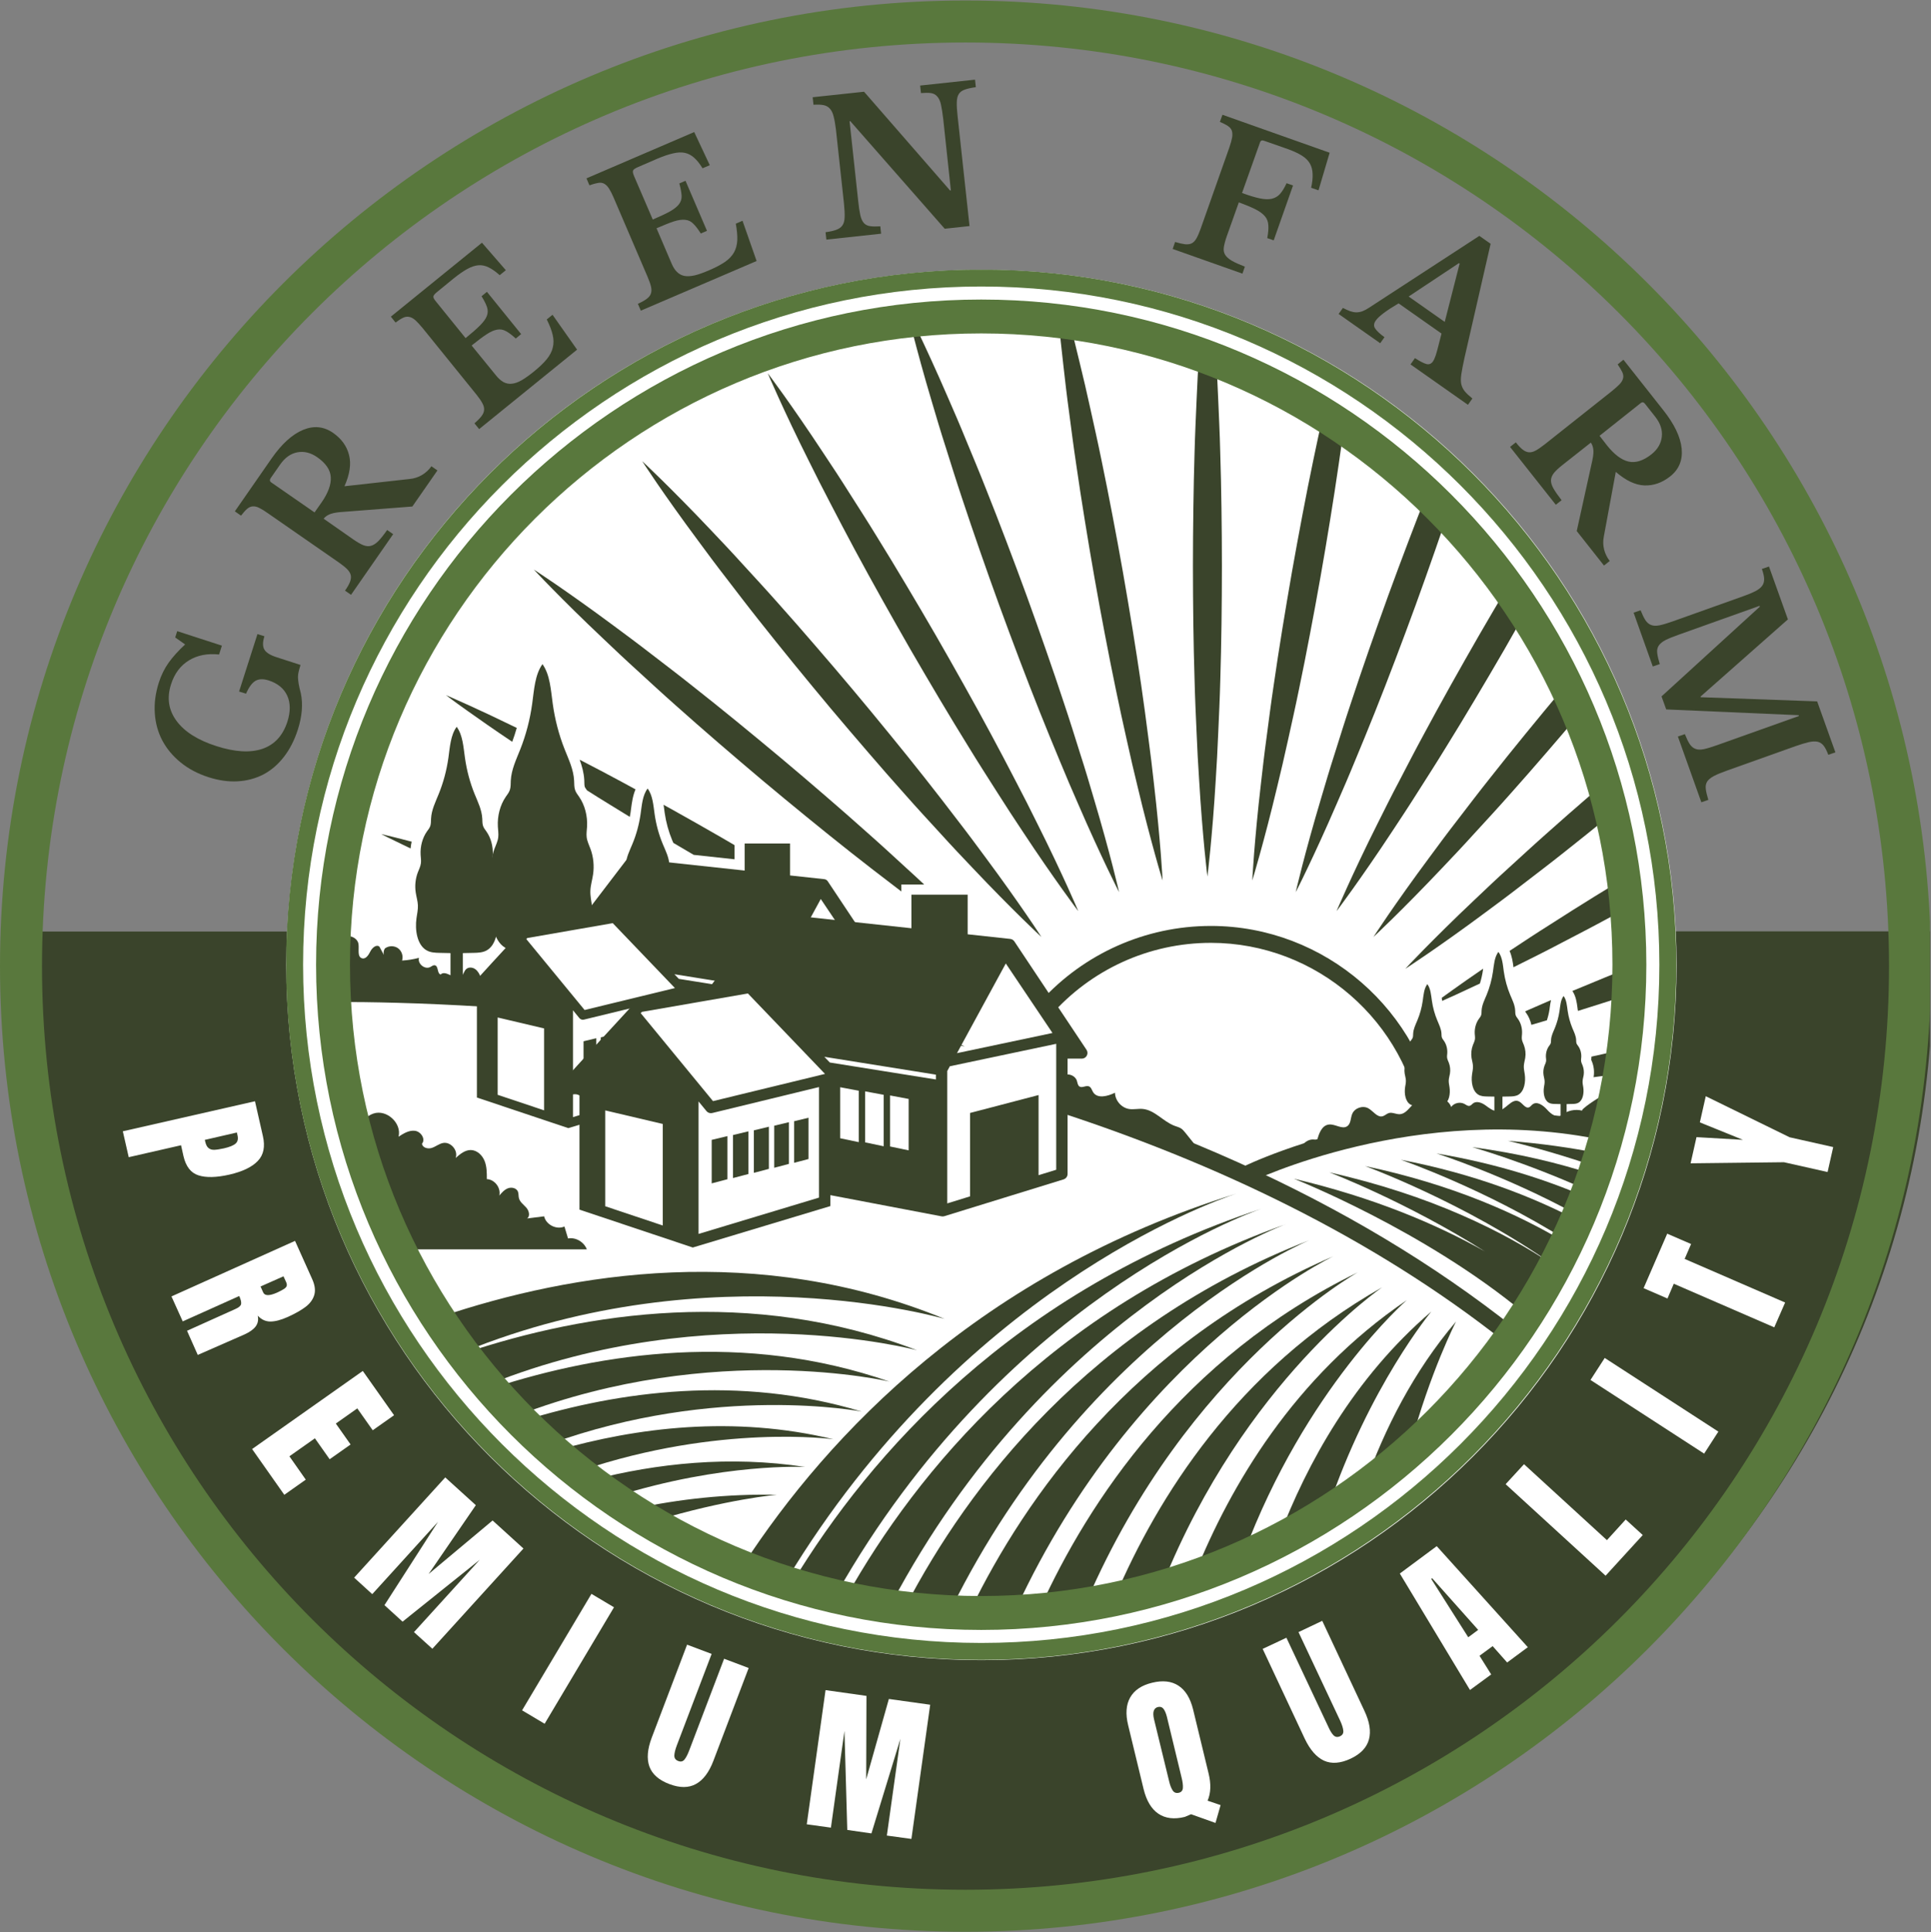 <?xml version="1.0" encoding="UTF-8"?><svg xmlns="http://www.w3.org/2000/svg" xmlns:xlink="http://www.w3.org/1999/xlink" width="224.88" zoomAndPan="magnify" viewBox="0 0 224.88 225" height="225" preserveAspectRatio="xMidYMid meet" version="1.0"><rect x="0" y="0" width="224.88" height="225" fill="#808080" stroke="none"/><defs><g><g id="glyph-0-0"/><g id="glyph-0-1"><path d="M 3.109 -8.953 C 2.711 -7.723 2.172 -6.664 1.484 -5.781 C 0.797 -4.895 0 -4.211 -0.906 -3.734 C -1.812 -3.266 -2.805 -3 -3.891 -2.938 C -4.973 -2.875 -6.113 -3.035 -7.312 -3.422 C -8.562 -3.828 -9.641 -4.398 -10.547 -5.141 C -11.453 -5.879 -12.16 -6.727 -12.672 -7.688 C -13.18 -8.656 -13.473 -9.711 -13.547 -10.859 C -13.629 -12.004 -13.473 -13.195 -13.078 -14.438 C -12.805 -15.289 -12.426 -16.062 -11.938 -16.75 C -11.445 -17.438 -10.805 -18.145 -10.016 -18.875 L -11.172 -19.688 L -10.938 -20.422 L -5.734 -18.734 L -6.062 -17.703 C -7.426 -17.848 -8.598 -17.617 -9.578 -17.016 C -10.566 -16.41 -11.258 -15.484 -11.656 -14.234 C -12.164 -12.66 -11.953 -11.238 -11.016 -9.969 C -10.086 -8.707 -8.535 -7.727 -6.359 -7.031 C -4.211 -6.344 -2.43 -6.238 -1.016 -6.719 C 0.398 -7.207 1.367 -8.258 1.891 -9.875 C 2.266 -11.051 2.258 -12.062 1.875 -12.906 C 1.488 -13.75 0.766 -14.344 -0.297 -14.688 C -0.93 -14.883 -1.445 -14.863 -1.844 -14.625 C -2.238 -14.383 -2.598 -13.891 -2.922 -13.141 L -3.734 -13.391 L -1.594 -20.078 L -0.781 -19.828 C -1 -19.148 -1 -18.629 -0.781 -18.266 C -0.57 -17.91 -0.086 -17.613 0.672 -17.375 L 3.422 -16.484 C 3.328 -16.18 3.254 -15.922 3.203 -15.703 C 3.148 -15.492 3.125 -15.281 3.125 -15.062 C 3.133 -14.844 3.16 -14.586 3.203 -14.297 C 3.254 -14.004 3.336 -13.641 3.453 -13.203 C 3.723 -11.941 3.609 -10.523 3.109 -8.953 Z M 3.109 -8.953 "/></g><g id="glyph-1-0"/><g id="glyph-1-1"><path d="M -1.672 -19.469 C -0.691 -18.781 -0.07 -17.922 0.188 -16.891 C 0.457 -15.867 0.281 -14.656 -0.344 -13.25 L 7.234 -14.094 C 7.766 -14.145 8.25 -14.301 8.688 -14.562 C 9.133 -14.832 9.5 -15.172 9.781 -15.578 L 10.484 -15.094 L 7.562 -10.891 L -0.906 -10.234 C -1.445 -10.18 -1.859 -10.086 -2.141 -9.953 C -2.422 -9.816 -2.629 -9.656 -2.766 -9.469 L 0.703 -7.047 C 1.141 -6.742 1.52 -6.523 1.844 -6.391 C 2.164 -6.266 2.461 -6.238 2.734 -6.312 C 3.016 -6.383 3.301 -6.566 3.594 -6.859 C 3.883 -7.148 4.227 -7.582 4.625 -8.156 L 5.328 -7.672 L 0.422 -0.609 L -0.281 -1.094 C 0 -1.488 0.191 -1.828 0.297 -2.109 C 0.41 -2.398 0.441 -2.66 0.391 -2.891 C 0.336 -3.129 0.195 -3.363 -0.031 -3.594 C -0.27 -3.832 -0.594 -4.094 -1 -4.375 L -9.219 -10.078 C -9.625 -10.367 -9.969 -10.582 -10.25 -10.719 C -10.531 -10.863 -10.785 -10.926 -11.016 -10.906 C -11.242 -10.895 -11.461 -10.801 -11.672 -10.625 C -11.879 -10.445 -12.117 -10.18 -12.391 -9.828 L -13.109 -10.328 L -8.844 -16.469 C -7.656 -18.176 -6.43 -19.289 -5.172 -19.812 C -3.922 -20.332 -2.754 -20.219 -1.672 -19.469 Z M -3.828 -10.203 L -3.016 -11.359 C -2.242 -12.473 -1.883 -13.457 -1.938 -14.312 C -1.988 -15.164 -2.52 -15.941 -3.531 -16.641 C -4.281 -17.16 -5.047 -17.348 -5.828 -17.203 C -6.609 -17.055 -7.281 -16.578 -7.844 -15.766 L -8.922 -14.219 C -9.078 -14 -9.055 -13.82 -8.859 -13.688 Z M -3.828 -10.203 "/></g><g id="glyph-2-0"/><g id="glyph-2-1"><path d="M -1 -11.062 C -0.281 -11.645 0.273 -12.133 0.672 -12.531 C 1.078 -12.938 1.344 -13.301 1.469 -13.625 C 1.602 -13.957 1.613 -14.301 1.5 -14.656 C 1.383 -15.008 1.172 -15.438 0.859 -15.938 L 1.484 -16.453 L 5.469 -11.531 L 4.844 -11.016 C 4.414 -11.41 4.035 -11.695 3.703 -11.875 C 3.367 -12.062 3.02 -12.117 2.656 -12.047 C 2.301 -11.984 1.895 -11.801 1.438 -11.5 C 0.988 -11.207 0.41 -10.773 -0.297 -10.203 L 2.516 -6.75 C 2.797 -6.395 3.086 -6.129 3.391 -5.953 C 3.691 -5.785 4.016 -5.719 4.359 -5.75 C 4.711 -5.781 5.094 -5.91 5.5 -6.141 C 5.914 -6.379 6.395 -6.719 6.938 -7.156 C 7.582 -7.676 8.086 -8.16 8.453 -8.609 C 8.816 -9.055 9.051 -9.508 9.156 -9.969 C 9.27 -10.438 9.266 -10.926 9.141 -11.438 C 9.023 -11.957 8.797 -12.555 8.453 -13.234 L 9.125 -13.781 L 11.984 -9.719 L 0.578 -0.469 L 0.031 -1.141 C 0.395 -1.453 0.672 -1.734 0.859 -1.984 C 1.047 -2.234 1.145 -2.473 1.156 -2.703 C 1.176 -2.941 1.109 -3.203 0.953 -3.484 C 0.805 -3.766 0.578 -4.098 0.266 -4.484 L -6.031 -12.266 C -6.352 -12.648 -6.629 -12.945 -6.859 -13.156 C -7.098 -13.363 -7.332 -13.488 -7.562 -13.531 C -7.789 -13.582 -8.023 -13.551 -8.266 -13.438 C -8.516 -13.32 -8.812 -13.133 -9.156 -12.875 L -9.703 -13.562 L 0.906 -22.172 L 3.688 -18.969 L 2.969 -18.391 C 2.508 -18.805 2.082 -19.109 1.688 -19.297 C 1.301 -19.492 0.906 -19.578 0.5 -19.547 C 0.094 -19.516 -0.344 -19.367 -0.812 -19.109 C -1.281 -18.848 -1.812 -18.477 -2.406 -18 L -4.297 -16.453 C -4.586 -16.223 -4.738 -16.039 -4.75 -15.906 C -4.77 -15.781 -4.672 -15.586 -4.453 -15.328 Z M -1 -11.062 "/></g><g id="glyph-3-0"/><g id="glyph-3-1"><path d="M 2.078 -10.906 C 2.93 -11.27 3.602 -11.586 4.094 -11.859 C 4.582 -12.141 4.93 -12.422 5.141 -12.703 C 5.359 -12.992 5.457 -13.32 5.438 -13.688 C 5.414 -14.062 5.328 -14.535 5.172 -15.109 L 5.891 -15.422 L 8.391 -9.594 L 7.672 -9.281 C 7.359 -9.781 7.066 -10.16 6.797 -10.422 C 6.535 -10.691 6.219 -10.844 5.844 -10.875 C 5.477 -10.914 5.039 -10.852 4.531 -10.688 C 4.02 -10.52 3.348 -10.254 2.516 -9.891 L 4.266 -5.797 C 4.441 -5.379 4.648 -5.051 4.891 -4.812 C 5.129 -4.57 5.414 -4.414 5.75 -4.344 C 6.094 -4.281 6.5 -4.301 6.969 -4.406 C 7.438 -4.52 7.992 -4.719 8.641 -5 C 9.391 -5.32 10.004 -5.645 10.484 -5.969 C 10.961 -6.301 11.316 -6.676 11.547 -7.094 C 11.773 -7.508 11.898 -7.984 11.922 -8.516 C 11.941 -9.047 11.883 -9.68 11.75 -10.422 L 12.531 -10.766 L 14.172 -6.078 L 0.688 -0.297 L 0.344 -1.094 C 0.781 -1.289 1.125 -1.484 1.375 -1.672 C 1.625 -1.859 1.785 -2.062 1.859 -2.281 C 1.941 -2.508 1.945 -2.781 1.875 -3.094 C 1.801 -3.406 1.664 -3.789 1.469 -4.25 L -2.469 -13.438 C -2.664 -13.895 -2.848 -14.254 -3.016 -14.516 C -3.18 -14.773 -3.367 -14.961 -3.578 -15.078 C -3.785 -15.191 -4.02 -15.223 -4.281 -15.172 C -4.551 -15.129 -4.891 -15.035 -5.297 -14.891 L -5.641 -15.703 L 6.906 -21.094 L 8.719 -17.234 L 7.875 -16.875 C 7.551 -17.406 7.223 -17.816 6.891 -18.109 C 6.566 -18.398 6.207 -18.586 5.812 -18.672 C 5.414 -18.754 4.957 -18.734 4.438 -18.609 C 3.914 -18.492 3.301 -18.285 2.594 -17.984 L 0.359 -17.016 C 0.016 -16.867 -0.176 -16.734 -0.219 -16.609 C -0.27 -16.484 -0.227 -16.266 -0.094 -15.953 Z M 2.078 -10.906 "/></g><g id="glyph-4-0"/><g id="glyph-4-1"><path d="M 14.438 -1.344 L 3.438 -13.875 L 3.359 -13.859 L 4.359 -4.609 C 4.43 -3.898 4.516 -3.336 4.609 -2.922 C 4.703 -2.516 4.844 -2.207 5.031 -2 C 5.219 -1.801 5.461 -1.68 5.766 -1.641 C 6.078 -1.598 6.469 -1.594 6.938 -1.625 L 7.031 -0.766 L 0.656 -0.078 L 0.562 -0.938 C 1.082 -1.008 1.5 -1.102 1.812 -1.219 C 2.125 -1.332 2.359 -1.5 2.516 -1.719 C 2.68 -1.945 2.77 -2.266 2.781 -2.672 C 2.801 -3.086 2.773 -3.633 2.703 -4.312 L 1.766 -12.938 C 1.691 -13.539 1.602 -14.035 1.5 -14.422 C 1.406 -14.805 1.266 -15.102 1.078 -15.312 C 0.891 -15.531 0.645 -15.672 0.344 -15.734 C 0.039 -15.797 -0.352 -15.812 -0.844 -15.781 L -0.938 -16.656 L 5.047 -17.297 L 15.062 -5.797 L 15.156 -5.812 L 14.266 -14.125 C 14.18 -14.832 14.094 -15.395 14 -15.812 C 13.906 -16.227 13.758 -16.539 13.562 -16.75 C 13.375 -16.969 13.129 -17.098 12.828 -17.141 C 12.535 -17.18 12.148 -17.18 11.672 -17.141 L 11.578 -18.016 L 17.969 -18.703 L 18.062 -17.828 C 17.531 -17.754 17.102 -17.66 16.781 -17.547 C 16.469 -17.441 16.234 -17.27 16.078 -17.031 C 15.93 -16.789 15.852 -16.469 15.844 -16.062 C 15.832 -15.664 15.863 -15.133 15.938 -14.469 L 17.328 -1.656 Z M 14.438 -1.344 "/></g><g id="glyph-5-0"/><g id="glyph-5-1"><path d="M 7 -1.219 C 6.82 -0.695 6.707 -0.266 6.656 0.078 C 6.613 0.422 6.672 0.711 6.828 0.953 C 6.984 1.191 7.238 1.414 7.594 1.625 C 7.957 1.832 8.461 2.062 9.109 2.312 L 8.828 3.125 L 0.703 0.25 L 0.984 -0.562 C 1.453 -0.426 1.836 -0.336 2.141 -0.297 C 2.453 -0.266 2.711 -0.301 2.922 -0.406 C 3.141 -0.52 3.328 -0.719 3.484 -1 C 3.641 -1.281 3.801 -1.656 3.969 -2.125 L 7.297 -11.547 C 7.461 -12.016 7.57 -12.406 7.625 -12.719 C 7.676 -13.031 7.664 -13.297 7.594 -13.516 C 7.52 -13.734 7.367 -13.914 7.141 -14.062 C 6.91 -14.219 6.598 -14.379 6.203 -14.547 L 6.5 -15.375 L 18.984 -10.953 L 17.688 -6.578 L 16.828 -6.875 C 16.961 -7.477 17.02 -8.008 17 -8.469 C 16.988 -8.938 16.883 -9.344 16.688 -9.688 C 16.488 -10.039 16.18 -10.348 15.766 -10.609 C 15.359 -10.867 14.828 -11.117 14.172 -11.359 L 11.359 -12.344 C 11.109 -12.438 10.945 -12.375 10.875 -12.156 L 8.781 -6.266 C 9.613 -5.961 10.301 -5.754 10.844 -5.641 C 11.395 -5.523 11.863 -5.508 12.25 -5.594 C 12.633 -5.688 12.953 -5.875 13.203 -6.156 C 13.461 -6.445 13.719 -6.863 13.969 -7.406 L 14.719 -7.141 L 12.469 -0.75 L 11.719 -1.016 C 11.832 -1.617 11.875 -2.117 11.844 -2.516 C 11.82 -2.922 11.691 -3.266 11.453 -3.547 C 11.211 -3.836 10.848 -4.109 10.359 -4.359 C 9.867 -4.609 9.219 -4.879 8.406 -5.172 Z M 7 -1.219 "/></g><g id="glyph-6-0"/><g id="glyph-6-1"><path d="M 11.75 2.125 L 6.75 -1.391 C 5.32 -0.547 4.438 0.117 4.094 0.609 C 3.852 0.953 3.832 1.266 4.031 1.547 C 4.227 1.836 4.586 2.172 5.109 2.547 L 4.609 3.25 L -0.234 -0.156 L 0.266 -0.859 C 0.578 -0.703 0.852 -0.578 1.094 -0.484 C 1.344 -0.398 1.582 -0.352 1.812 -0.344 C 2.051 -0.344 2.289 -0.383 2.531 -0.469 C 2.77 -0.562 3.023 -0.695 3.297 -0.875 L 16.156 -9.25 L 17.469 -8.328 L 14.422 4.969 C 14.254 5.738 14.133 6.359 14.062 6.828 C 13.988 7.297 13.984 7.688 14.047 8 C 14.117 8.312 14.254 8.594 14.453 8.844 C 14.66 9.094 14.957 9.375 15.344 9.688 L 14.828 10.422 L 8.141 5.719 L 8.656 4.984 C 9.238 5.359 9.68 5.586 9.984 5.672 C 10.297 5.754 10.551 5.656 10.75 5.375 C 10.863 5.207 10.973 4.969 11.078 4.656 C 11.18 4.344 11.289 3.945 11.406 3.469 Z M 7.922 -2.188 L 12.125 0.766 L 13.859 -6.016 L 13.781 -6.078 Z M 7.922 -2.188 "/></g><g id="glyph-7-0"/><g id="glyph-7-1"><path d="M 19.109 4.031 C 18.172 4.77 17.172 5.117 16.109 5.078 C 15.055 5.035 13.945 4.508 12.781 3.5 L 11.391 11.016 C 11.285 11.535 11.297 12.047 11.422 12.547 C 11.555 13.047 11.773 13.488 12.078 13.875 L 11.406 14.406 L 8.234 10.391 L 10.062 2.109 C 10.176 1.555 10.207 1.125 10.156 0.812 C 10.102 0.508 10.008 0.27 9.875 0.094 L 6.547 2.719 C 6.129 3.051 5.812 3.348 5.594 3.609 C 5.375 3.879 5.254 4.16 5.234 4.453 C 5.223 4.742 5.316 5.066 5.516 5.422 C 5.723 5.785 6.039 6.242 6.469 6.797 L 5.797 7.328 L 0.469 0.594 L 1.141 0.062 C 1.43 0.438 1.695 0.719 1.938 0.906 C 2.176 1.094 2.414 1.195 2.656 1.219 C 2.906 1.238 3.172 1.172 3.453 1.016 C 3.742 0.859 4.086 0.625 4.484 0.312 L 12.328 -5.906 C 12.711 -6.219 13.008 -6.484 13.219 -6.703 C 13.438 -6.93 13.57 -7.156 13.625 -7.375 C 13.688 -7.602 13.66 -7.844 13.547 -8.094 C 13.43 -8.344 13.25 -8.648 13 -9.016 L 13.672 -9.562 L 18.312 -3.688 C 19.602 -2.062 20.316 -0.57 20.453 0.781 C 20.586 2.133 20.141 3.219 19.109 4.031 Z M 10.891 -0.703 L 11.75 0.406 C 12.594 1.469 13.426 2.098 14.25 2.297 C 15.082 2.492 15.977 2.211 16.938 1.453 C 17.656 0.879 18.055 0.195 18.141 -0.594 C 18.234 -1.383 17.973 -2.164 17.359 -2.938 L 16.188 -4.422 C 16.031 -4.629 15.859 -4.656 15.672 -4.5 Z M 10.891 -0.703 "/></g><g id="glyph-8-0"/><g id="glyph-8-1"><path d="M 8.031 10.469 L 21.594 10.953 L 23.719 16.891 L 22.891 17.172 C 22.723 16.723 22.547 16.375 22.359 16.125 C 22.172 15.883 21.938 15.727 21.656 15.656 C 21.375 15.594 21.023 15.609 20.609 15.703 C 20.203 15.797 19.688 15.953 19.062 16.172 L 11.172 18.984 C 10.492 19.223 9.961 19.441 9.578 19.641 C 9.203 19.836 8.938 20.055 8.781 20.297 C 8.633 20.547 8.582 20.832 8.625 21.156 C 8.664 21.488 8.766 21.91 8.922 22.422 L 8.109 22.703 L 5.375 15.047 L 6.188 14.766 C 6.383 15.254 6.57 15.641 6.75 15.922 C 6.938 16.203 7.16 16.391 7.422 16.484 C 7.68 16.586 8.008 16.598 8.406 16.516 C 8.801 16.43 9.316 16.273 9.953 16.047 L 19.469 12.656 L 19.438 12.562 L 4.016 11.891 L 3.469 10.375 L 14.922 -0.078 L 14.891 -0.172 L 5.516 3.172 C 4.836 3.41 4.312 3.625 3.938 3.812 C 3.562 4.008 3.297 4.227 3.141 4.469 C 2.984 4.707 2.926 4.992 2.969 5.328 C 3.008 5.672 3.109 6.098 3.266 6.609 L 2.453 6.891 L 0.219 0.625 L 1.031 0.344 C 1.227 0.832 1.414 1.219 1.594 1.5 C 1.781 1.781 2.004 1.969 2.266 2.062 C 2.523 2.164 2.852 2.176 3.25 2.094 C 3.656 2.008 4.176 1.852 4.812 1.625 L 13 -1.297 C 13.562 -1.492 14.023 -1.688 14.391 -1.875 C 14.754 -2.062 15.02 -2.27 15.188 -2.5 C 15.352 -2.727 15.43 -3 15.422 -3.312 C 15.41 -3.625 15.32 -4.008 15.156 -4.469 L 15.984 -4.75 L 18.188 1.406 L 8.016 10.391 Z M 8.031 10.469 "/></g><g id="glyph-9-0"/><g id="glyph-9-1"><path d="M 15.547 -2.812 L 16.469 1.25 C 16.75 2.477 16.551 3.441 15.875 4.141 C 15.207 4.848 14.102 5.379 12.562 5.734 C 11.039 6.078 9.836 6.102 8.953 5.812 C 8.078 5.531 7.5 4.785 7.219 3.578 L 6.938 2.312 L 0.844 3.703 L 0.156 0.688 Z M 9.75 1.875 C 9.832 2.25 9.961 2.504 10.141 2.641 C 10.316 2.785 10.539 2.852 10.812 2.844 C 11.094 2.832 11.469 2.773 11.938 2.672 C 12.582 2.523 13.031 2.344 13.281 2.125 C 13.531 1.914 13.609 1.598 13.516 1.172 L 13.438 0.828 L 9.703 1.688 Z M 9.75 1.875 "/></g><g id="glyph-10-0"/><g id="glyph-10-1"><path d="M 14.672 -5.828 L 16.656 -1.406 C 16.977 -0.707 17.066 -0.094 16.922 0.438 C 16.773 0.969 16.445 1.43 15.938 1.828 C 15.426 2.223 14.723 2.625 13.828 3.031 C 13.016 3.395 12.328 3.57 11.766 3.562 C 11.211 3.551 10.734 3.32 10.328 2.875 C 10.43 3.352 10.352 3.77 10.094 4.125 C 9.832 4.477 9.398 4.789 8.797 5.062 L 3.344 7.453 L 2.094 4.641 L 7.719 2.109 C 8.125 1.93 8.348 1.738 8.391 1.531 C 8.43 1.32 8.359 1.008 8.172 0.594 L 1.594 3.547 L 0.281 0.641 Z M 10.969 0.188 C 11.156 0.582 11.688 0.586 12.562 0.203 C 12.945 0.023 13.223 -0.117 13.391 -0.234 C 13.566 -0.348 13.672 -0.469 13.703 -0.594 C 13.734 -0.719 13.711 -0.859 13.641 -1.016 L 13.328 -1.703 L 10.656 -0.516 Z M 10.969 0.188 "/></g><g id="glyph-11-0"/><g id="glyph-11-1"><path d="M 0.406 0.578 L 13.297 -8.516 L 16.938 -3.359 L 14.453 -1.609 L 12.656 -4.156 L 10.156 -2.391 L 11.875 0.047 L 9.438 1.766 L 7.719 -0.672 L 4.75 1.422 L 6.656 4.141 L 4.156 5.906 Z M 0.406 0.578 "/></g><g id="glyph-12-0"/><g id="glyph-12-1"><path d="M 0.516 0.469 L 11.125 -11.203 L 14.688 -7.969 L 9.188 0.047 L 16.641 -6.188 L 20.234 -2.922 L 9.625 8.75 L 7.484 6.812 L 15.141 -1.609 L 6.156 5.594 L 4.047 3.672 L 10.281 -6.031 L 2.625 2.391 Z M 0.516 0.469 "/></g><g id="glyph-13-0"/><g id="glyph-13-1"><path d="M 0.469 0.281 L 8.547 -13.281 L 11.172 -11.719 L 3.094 1.844 Z M 0.469 0.281 "/></g><g id="glyph-14-0"/><g id="glyph-14-1"><path d="M 4.031 1.672 C 2.812 1.211 2.035 0.531 1.703 -0.375 C 1.379 -1.281 1.473 -2.406 1.984 -3.75 L 6.094 -14.562 L 8.953 -13.484 L 4.891 -2.812 C 4.711 -2.332 4.617 -1.941 4.609 -1.641 C 4.609 -1.336 4.758 -1.129 5.062 -1.016 C 5.352 -0.898 5.594 -0.953 5.781 -1.172 C 5.969 -1.398 6.156 -1.758 6.344 -2.25 L 10.406 -12.922 L 13.266 -11.844 L 9.156 -1.031 C 8.645 0.312 7.961 1.211 7.109 1.672 C 6.266 2.129 5.238 2.129 4.031 1.672 Z M 4.031 1.672 "/></g><g id="glyph-15-0"/><g id="glyph-15-1"><path d="M 0.703 0.094 L 2.891 -15.531 L 7.656 -14.859 L 7.625 -5.141 L 10.266 -14.5 L 15.078 -13.828 L 12.891 1.797 L 10.031 1.406 L 11.609 -9.859 L 8.234 1.156 L 5.422 0.75 L 5.094 -10.781 L 3.516 0.484 Z M 0.703 0.094 "/></g><g id="glyph-16-0"/><g id="glyph-16-1"><path d="M 5.016 -1.203 C 4.586 -1.016 4.344 -0.91 4.281 -0.891 C 3.051 -0.586 2.023 -0.711 1.203 -1.266 C 0.391 -1.816 -0.18 -2.773 -0.516 -4.141 L -2.312 -11.562 C -2.633 -12.875 -2.555 -13.953 -2.078 -14.797 C -1.598 -15.648 -0.742 -16.223 0.484 -16.516 C 1.711 -16.816 2.734 -16.703 3.547 -16.172 C 4.359 -15.641 4.926 -14.719 5.25 -13.406 L 7.047 -5.984 C 7.359 -4.723 7.32 -3.656 6.938 -2.781 L 8.453 -2.266 L 7.859 -0.188 Z M 3.594 -3.703 C 3.883 -3.773 4.039 -3.961 4.062 -4.266 C 4.082 -4.578 4.035 -4.961 3.922 -5.422 L 2.188 -12.594 C 2.082 -12.988 1.953 -13.285 1.797 -13.484 C 1.641 -13.68 1.426 -13.75 1.156 -13.688 C 0.656 -13.562 0.504 -13.082 0.703 -12.25 L 2.469 -5 C 2.57 -4.57 2.707 -4.227 2.875 -3.969 C 3.039 -3.719 3.281 -3.629 3.594 -3.703 Z M 3.594 -3.703 "/></g><g id="glyph-17-0"/><g id="glyph-17-1"><path d="M 4.016 -1.719 C 2.828 -1.164 1.789 -1.086 0.906 -1.484 C 0.031 -1.891 -0.711 -2.738 -1.328 -4.031 L -6.234 -14.5 L -3.469 -15.797 L 1.391 -5.469 C 1.598 -5 1.805 -4.656 2.016 -4.438 C 2.234 -4.227 2.488 -4.191 2.781 -4.328 C 3.062 -4.461 3.188 -4.676 3.156 -4.969 C 3.133 -5.258 3.016 -5.645 2.797 -6.125 L -2.062 -16.453 L 0.703 -17.766 L 5.609 -7.297 C 6.223 -6.004 6.398 -4.891 6.141 -3.953 C 5.891 -3.016 5.18 -2.27 4.016 -1.719 Z M 4.016 -1.719 "/></g><g id="glyph-18-0"/><g id="glyph-18-1"><path d="M 0.219 -0.172 L -7.953 -13.734 L -3.656 -16.922 L 6.953 -5.156 L 4.547 -3.375 L 2.859 -5.281 L 1.328 -4.156 L 2.688 -1.984 Z M 0.016 -6.312 L 1.172 -7.172 L -4.188 -13.188 L -4.297 -13.109 Z M 0.016 -6.312 "/></g><g id="glyph-19-0"/><g id="glyph-19-1"><path d="M 0.469 -0.516 L -11.172 -11.172 L -9.031 -13.5 L 0.625 -4.656 L 2.812 -7.062 L 4.797 -5.25 Z M 0.469 -0.516 "/></g><g id="glyph-20-0"/><g id="glyph-20-1"><path d="M 0.297 -0.453 L -12.938 -9.031 L -11.281 -11.594 L 1.953 -3.016 Z M 0.297 -0.453 "/></g><g id="glyph-21-0"/><g id="glyph-21-1"><path d="M 0.812 -1.891 L -10.891 -6.969 L -11.625 -5.25 L -14.406 -6.453 L -11.656 -12.797 L -8.875 -11.594 L -9.625 -9.859 L 2.078 -4.781 Z M 0.812 -1.891 "/></g><g id="glyph-22-0"/><g id="glyph-22-1"><path d="M 0.578 -2.547 L -4.5 -3.688 L -15.375 -3.562 L -14.688 -6.609 L -9.281 -6.297 L -14.297 -8.328 L -13.609 -11.375 L -3.844 -6.594 L 1.234 -5.453 Z M 0.578 -2.547 "/></g></g><clipPath id="clip-0"><path d="M 4 108.453 L 224.762 108.453 L 224.762 223.145 L 4 223.145 Z M 4 108.453 " clip-rule="nonzero"/></clipPath><clipPath id="clip-1"><path d="M 0 0.059 L 224.762 0.059 L 224.762 224.938 L 0 224.938 Z M 0 0.059 " clip-rule="nonzero"/></clipPath><clipPath id="clip-2"><path d="M 33.336 31.406 L 195.25 31.406 L 195.25 193.316 L 33.336 193.316 Z M 33.336 31.406 " clip-rule="nonzero"/></clipPath></defs><g clip-path="url(#clip-0)"><path fill="rgb(22.749%, 26.669%, 16.859%)" d="M 8.434 108.469 L 114.566 108.469 L 114.566 108.453 L 225.121 108.453 L 225.121 112.863 C 225.121 143.316 212.746 170.883 192.738 190.84 C 172.73 210.793 145.094 223.137 114.566 223.137 C 84.039 223.137 56.398 210.793 36.395 190.84 C 16.387 170.883 4.012 143.316 4.012 112.863 L 4.012 108.469 L 8.434 108.469 " fill-opacity="1" fill-rule="nonzero"/></g><path fill="rgb(100%, 100%, 100%)" d="M 114.297 31.406 C 69.582 31.406 33.34 67.648 33.34 112.359 C 33.34 157.074 69.582 193.316 114.297 193.316 C 159.008 193.316 195.25 157.074 195.25 112.359 C 195.25 67.648 159.008 31.406 114.297 31.406 Z M 114.297 31.406 " fill-opacity="1" fill-rule="nonzero"/><g clip-path="url(#clip-1)"><path fill="rgb(34.9%, 47.06%, 23.92%)" d="M 112.441 0.059 C 50.402 0.059 0 50.461 0 112.5 C 0 174.539 50.402 224.941 112.441 224.941 C 174.477 224.941 224.879 174.539 224.879 112.5 C 224.879 50.461 174.477 0.059 112.441 0.059 Z M 112.441 4.949 C 171.902 4.949 219.992 53.039 219.992 112.5 C 219.992 171.961 171.902 220.051 112.441 220.051 C 52.98 220.051 4.891 171.961 4.891 112.5 C 4.891 53.039 52.98 4.949 112.441 4.949 Z M 112.441 4.949 " fill-opacity="1" fill-rule="nonzero"/></g><path fill="rgb(22.749%, 26.669%, 16.859%)" d="M 56.332 115.449 C 56.375 115.387 56.418 115.324 56.465 115.266 C 48.887 114.793 42.836 114.699 39.004 114.707 C 39.023 115.367 39.055 116.02 39.094 116.676 C 42.875 116.668 48.809 116.762 56.234 117.223 C 55.988 116.656 55.984 115.973 56.332 115.449 " fill-opacity="1" fill-rule="nonzero"/><path fill="rgb(22.749%, 26.669%, 16.859%)" d="M 144.156 135.336 C 137.777 132.469 131.016 129.879 123.922 127.574 C 123.992 127.781 124.039 127.992 124.039 128.219 C 124.039 128.629 123.906 129.004 123.684 129.316 C 123.73 129.422 123.766 129.531 123.789 129.645 C 141.262 135.391 159.559 143.844 175.281 156.297 C 175.668 155.762 176.047 155.223 176.422 154.68 C 167.078 147.266 156.289 140.789 144.156 135.336 " fill-opacity="1" fill-rule="nonzero"/><path fill="rgb(22.749%, 26.669%, 16.859%)" d="M 57.711 101.602 C 57.578 101.25 57.398 100.91 57.348 100.527 C 57.309 100.203 57.363 99.875 57.383 99.547 C 57.441 98.566 57.172 97.566 56.645 96.82 C 56.5 96.613 56.336 96.422 56.254 96.172 C 56.164 95.906 56.18 95.605 56.164 95.32 C 56.109 94.297 55.652 93.387 55.277 92.469 C 54.734 91.137 54.355 89.711 54.148 88.25 C 53.969 86.988 53.891 85.609 53.195 84.648 C 53.188 84.656 53.176 84.656 53.172 84.648 C 52.473 85.609 52.395 86.988 52.219 88.25 C 52.012 89.711 51.629 91.137 51.086 92.469 C 50.715 93.387 50.254 94.297 50.199 95.32 C 50.184 95.605 50.199 95.906 50.113 96.172 C 50.031 96.422 49.863 96.613 49.719 96.82 C 49.195 97.566 48.926 98.566 48.984 99.547 C 49.004 99.875 49.059 100.203 49.016 100.527 C 48.965 100.91 48.785 101.25 48.652 101.602 C 48.379 102.328 48.293 103.16 48.418 103.945 C 48.492 104.438 48.645 104.918 48.668 105.418 C 48.688 105.922 48.574 106.414 48.504 106.91 C 48.305 108.305 48.582 109.992 49.629 110.633 C 50.109 110.93 50.676 110.945 51.219 110.957 C 51.793 110.969 52.367 110.98 52.941 110.992 C 53.02 110.992 53.102 110.992 53.184 110.988 C 53.266 110.992 53.348 110.992 53.426 110.992 C 54 110.98 54.57 110.969 55.145 110.957 C 55.688 110.945 56.254 110.93 56.738 110.633 C 57.785 109.992 58.062 108.305 57.863 106.91 C 57.793 106.414 57.676 105.922 57.695 105.418 C 57.719 104.918 57.871 104.438 57.949 103.945 C 58.07 103.16 57.984 102.328 57.711 101.602 " fill-opacity="1" fill-rule="nonzero"/><path fill="rgb(22.749%, 26.669%, 16.859%)" d="M 53.902 116.352 L 52.465 116.352 L 52.465 110.684 L 53.902 110.684 L 53.902 116.352 " fill-opacity="1" fill-rule="nonzero"/><path fill="rgb(22.749%, 26.669%, 16.859%)" d="M 71.574 105.863 C 71.496 106.07 71.441 106.285 71.398 106.508 C 71.676 106.535 71.965 106.633 72.262 106.824 C 74.609 108.363 77.559 109.879 79.234 112.258 C 79.445 111.648 79.484 110.918 79.387 110.262 C 79.328 109.852 79.23 109.441 79.246 109.027 C 79.266 108.609 79.398 108.215 79.461 107.805 C 79.566 107.156 79.492 106.469 79.262 105.863 C 79.145 105.574 78.996 105.293 78.953 104.977 C 78.918 104.707 78.965 104.438 78.98 104.164 C 79.031 103.355 78.801 102.527 78.355 101.906 C 78.234 101.738 78.094 101.578 78.023 101.371 C 77.945 101.148 77.961 100.902 77.949 100.664 C 77.902 99.82 77.512 99.066 77.195 98.305 C 76.734 97.203 76.41 96.023 76.238 94.812 C 76.086 93.77 76.02 92.629 75.426 91.832 C 75.422 91.84 75.41 91.84 75.41 91.832 C 74.816 92.629 74.75 93.77 74.598 94.812 C 74.422 96.023 74.102 97.203 73.637 98.305 C 73.324 99.066 72.93 99.82 72.887 100.664 C 72.875 100.902 72.887 101.148 72.812 101.371 C 72.742 101.578 72.602 101.738 72.48 101.906 C 72.031 102.527 71.801 103.355 71.852 104.164 C 71.871 104.438 71.918 104.707 71.883 104.977 C 71.84 105.293 71.688 105.574 71.574 105.863 " fill-opacity="1" fill-rule="nonzero"/><path fill="rgb(22.749%, 26.669%, 16.859%)" d="M 168.727 123.746 C 168.652 123.555 168.555 123.371 168.527 123.168 C 168.504 122.992 168.535 122.812 168.547 122.637 C 168.578 122.109 168.43 121.57 168.137 121.168 C 168.059 121.055 167.969 120.953 167.922 120.816 C 167.871 120.672 167.879 120.512 167.871 120.355 C 167.844 119.809 167.586 119.316 167.383 118.816 C 167.082 118.102 166.871 117.332 166.758 116.543 C 166.656 115.863 166.613 115.121 166.227 114.602 C 166.227 114.605 166.219 114.605 166.219 114.602 C 165.832 115.121 165.785 115.863 165.688 116.543 C 165.574 117.332 165.363 118.102 165.062 118.816 C 164.855 119.316 164.602 119.809 164.574 120.355 C 164.562 120.512 164.574 120.672 164.527 120.816 C 164.48 120.953 164.387 121.055 164.309 121.168 C 164.016 121.57 163.867 122.109 163.898 122.637 C 163.91 122.812 163.941 122.992 163.918 123.168 C 163.891 123.371 163.793 123.555 163.719 123.746 C 163.566 124.137 163.52 124.586 163.586 125.012 C 163.629 125.277 163.715 125.535 163.727 125.805 C 163.738 126.074 163.676 126.344 163.633 126.609 C 163.523 127.363 163.676 128.273 164.254 128.617 C 164.523 128.777 164.836 128.785 165.137 128.793 C 165.453 128.797 165.773 128.805 166.09 128.809 C 166.133 128.812 166.176 128.809 166.223 128.809 C 166.27 128.809 166.312 128.812 166.355 128.809 C 166.672 128.805 166.992 128.797 167.309 128.793 C 167.609 128.785 167.922 128.777 168.188 128.617 C 168.766 128.273 168.922 127.363 168.809 126.609 C 168.77 126.344 168.707 126.074 168.719 125.805 C 168.73 125.535 168.816 125.277 168.859 125.012 C 168.926 124.586 168.879 124.137 168.727 123.746 " fill-opacity="1" fill-rule="nonzero"/><path fill="rgb(22.749%, 26.669%, 16.859%)" d="M 166.621 131.699 L 165.824 131.699 L 165.824 128.645 L 166.621 128.645 L 166.621 131.699 " fill-opacity="1" fill-rule="nonzero"/><path fill="rgb(22.749%, 26.669%, 16.859%)" d="M 184.312 124.082 C 184.246 123.914 184.16 123.754 184.133 123.57 C 184.113 123.418 184.141 123.258 184.152 123.102 C 184.18 122.637 184.047 122.156 183.789 121.801 C 183.719 121.703 183.637 121.609 183.598 121.492 C 183.555 121.363 183.562 121.223 183.555 121.086 C 183.527 120.598 183.301 120.16 183.117 119.723 C 182.855 119.086 182.668 118.406 182.566 117.707 C 182.48 117.105 182.441 116.445 182.098 115.988 C 182.098 115.992 182.09 115.992 182.086 115.988 C 181.746 116.445 181.707 117.105 181.621 117.707 C 181.52 118.406 181.332 119.086 181.07 119.723 C 180.887 120.16 180.66 120.598 180.633 121.086 C 180.625 121.223 180.633 121.363 180.59 121.492 C 180.551 121.609 180.469 121.703 180.398 121.801 C 180.141 122.156 180.008 122.637 180.035 123.102 C 180.047 123.258 180.074 123.418 180.055 123.57 C 180.027 123.754 179.941 123.914 179.875 124.082 C 179.742 124.434 179.699 124.828 179.762 125.203 C 179.797 125.441 179.875 125.668 179.883 125.906 C 179.895 126.148 179.84 126.383 179.801 126.621 C 179.707 127.285 179.84 128.094 180.352 128.398 C 180.59 128.539 180.867 128.547 181.133 128.551 C 181.414 128.559 181.695 128.562 181.977 128.57 C 182.012 128.57 182.055 128.57 182.094 128.566 C 182.133 128.57 182.176 128.57 182.211 128.57 C 182.492 128.562 182.773 128.559 183.055 128.551 C 183.32 128.547 183.598 128.539 183.836 128.398 C 184.348 128.094 184.48 127.285 184.387 126.621 C 184.348 126.383 184.293 126.148 184.305 125.906 C 184.312 125.668 184.391 125.441 184.43 125.203 C 184.488 124.828 184.445 124.434 184.312 124.082 " fill-opacity="1" fill-rule="nonzero"/><path fill="rgb(22.749%, 26.669%, 16.859%)" d="M 182.445 131.129 L 181.742 131.129 L 181.742 128.422 L 182.445 128.422 L 182.445 131.129 " fill-opacity="1" fill-rule="nonzero"/><path fill="rgb(22.749%, 26.669%, 16.859%)" d="M 177.469 121.695 C 177.383 121.469 177.266 121.254 177.234 121.008 C 177.207 120.801 177.242 120.59 177.254 120.379 C 177.293 119.754 177.117 119.113 176.77 118.637 C 176.676 118.504 176.57 118.379 176.516 118.223 C 176.457 118.051 176.469 117.859 176.457 117.676 C 176.422 117.023 176.121 116.438 175.875 115.852 C 175.52 115 175.27 114.086 175.133 113.152 C 175.02 112.348 174.965 111.465 174.508 110.852 C 174.504 110.855 174.496 110.855 174.492 110.852 C 174.035 111.465 173.984 112.348 173.867 113.152 C 173.73 114.086 173.48 115 173.129 115.852 C 172.883 116.438 172.582 117.023 172.543 117.676 C 172.535 117.859 172.543 118.051 172.488 118.223 C 172.434 118.379 172.324 118.504 172.23 118.637 C 171.887 119.113 171.707 119.754 171.746 120.379 C 171.758 120.59 171.797 120.801 171.77 121.008 C 171.734 121.254 171.617 121.469 171.531 121.695 C 171.352 122.16 171.297 122.691 171.375 123.195 C 171.426 123.508 171.527 123.816 171.539 124.137 C 171.555 124.457 171.477 124.773 171.434 125.09 C 171.301 125.984 171.484 127.062 172.168 127.473 C 172.488 127.66 172.855 127.672 173.215 127.68 C 173.59 127.688 173.965 127.691 174.34 127.699 C 174.395 127.699 174.449 127.699 174.5 127.699 C 174.555 127.699 174.609 127.699 174.66 127.699 C 175.035 127.691 175.41 127.688 175.789 127.68 C 176.145 127.672 176.516 127.66 176.832 127.473 C 177.516 127.062 177.699 125.984 177.57 125.09 C 177.523 124.773 177.449 124.457 177.461 124.137 C 177.473 123.816 177.574 123.508 177.625 123.195 C 177.707 122.691 177.648 122.16 177.469 121.695 " fill-opacity="1" fill-rule="nonzero"/><path fill="rgb(22.749%, 26.669%, 16.859%)" d="M 174.973 131.129 L 174.031 131.129 L 174.031 127.504 L 174.973 127.504 L 174.973 131.129 " fill-opacity="1" fill-rule="nonzero"/><path fill="rgb(22.749%, 26.669%, 16.859%)" d="M 68.77 98.863 C 68.609 98.418 68.387 97.988 68.324 97.504 C 68.273 97.09 68.34 96.672 68.367 96.258 C 68.438 95.016 68.105 93.746 67.453 92.797 C 67.277 92.539 67.07 92.293 66.969 91.977 C 66.859 91.637 66.879 91.258 66.859 90.895 C 66.793 89.598 66.227 88.441 65.766 87.273 C 65.094 85.586 64.621 83.777 64.367 81.922 C 64.148 80.324 64.051 78.574 63.188 77.355 C 63.184 77.363 63.168 77.363 63.16 77.355 C 62.297 78.574 62.199 80.324 61.98 81.922 C 61.727 83.777 61.254 85.586 60.582 87.273 C 60.121 88.441 59.555 89.598 59.484 90.895 C 59.469 91.258 59.488 91.637 59.379 91.977 C 59.273 92.293 59.07 92.539 58.891 92.797 C 58.242 93.746 57.91 95.016 57.98 96.258 C 58.004 96.672 58.074 97.09 58.023 97.504 C 57.961 97.988 57.742 98.418 57.574 98.863 C 57.234 99.785 57.133 100.84 57.281 101.836 C 57.375 102.465 57.566 103.07 57.594 103.707 C 57.617 104.348 57.477 104.973 57.391 105.602 C 57.145 107.371 57.484 109.512 58.777 110.324 C 59.133 110.543 59.52 110.641 59.918 110.688 C 59.93 110.652 59.949 110.617 59.965 110.586 C 59.926 110.18 60 109.762 60.211 109.402 C 60.695 108.574 61.672 108.262 62.539 108.539 C 63.68 108.082 65.234 108.215 66.508 107.809 C 66.812 107.711 67.094 107.688 67.348 107.719 C 67.688 107.426 68.125 107.246 68.609 107.246 C 68.742 107.246 68.879 107.262 69.008 107.289 C 69.055 106.723 69.031 106.145 68.961 105.602 C 68.871 104.973 68.73 104.348 68.754 103.707 C 68.781 103.07 68.973 102.465 69.066 101.836 C 69.215 100.84 69.113 99.785 68.77 98.863 " fill-opacity="1" fill-rule="nonzero"/><path fill="rgb(22.749%, 26.669%, 16.859%)" d="M 161.637 130.688 C 151.57 132.516 144.879 135.797 144.602 135.938 L 145.473 137.699 C 145.699 137.59 165.055 128.215 186.73 132.77 C 186.91 132.137 187.082 131.5 187.242 130.859 C 177.461 128.781 168.332 129.473 161.637 130.688 " fill-opacity="1" fill-rule="nonzero"/><path fill="rgb(22.749%, 26.669%, 16.859%)" d="M 141.023 107.82 C 133.324 107.82 126.211 111.102 121.25 116.539 C 121.742 117.031 122.098 117.578 122.391 118.215 C 127 112.969 133.727 109.789 141.023 109.789 C 153.309 109.789 163.863 118.949 165.57 131.094 L 167.523 130.82 C 165.676 117.707 154.285 107.82 141.023 107.82 " fill-opacity="1" fill-rule="nonzero"/><path fill="rgb(22.749%, 26.669%, 16.859%)" d="M 177.566 152.965 C 179.293 150.297 180.855 147.516 182.234 144.629 C 176.887 141.438 169.328 137.965 158.977 135.781 C 158.977 135.781 170.625 140.031 180.836 147.25 C 175.133 143.441 166.711 139.191 154.82 136.516 C 154.82 136.516 163.699 139.891 172.938 145.727 C 167.309 142.555 159.992 139.449 150.664 137.25 C 150.664 137.25 165.812 143.191 177.566 152.965 " fill-opacity="1" fill-rule="nonzero"/><path fill="rgb(22.749%, 26.669%, 16.859%)" d="M 182.355 144.375 C 182.734 143.574 183.098 142.766 183.449 141.953 C 178.5 139.398 171.863 136.727 163.137 135.047 C 163.137 135.047 172.992 138.449 182.355 144.375 " fill-opacity="1" fill-rule="nonzero"/><path fill="rgb(22.749%, 26.669%, 16.859%)" d="M 183.672 141.449 C 183.973 140.738 184.258 140.02 184.539 139.301 C 180.043 137.391 174.379 135.504 167.293 134.312 C 167.293 134.312 175.281 136.855 183.672 141.449 " fill-opacity="1" fill-rule="nonzero"/><path fill="rgb(22.749%, 26.669%, 16.859%)" d="M 171.445 133.578 C 171.445 133.578 177.559 135.293 184.812 138.57 C 185.043 137.957 185.266 137.34 185.48 136.723 C 181.543 135.457 176.902 134.301 171.445 133.578 " fill-opacity="1" fill-rule="nonzero"/><path fill="rgb(22.749%, 26.669%, 16.859%)" d="M 175.605 132.844 C 175.605 132.844 179.883 133.801 185.785 135.82 C 185.953 135.316 186.117 134.812 186.273 134.305 C 183.02 133.656 179.473 133.145 175.605 132.844 " fill-opacity="1" fill-rule="nonzero"/><path fill="rgb(22.749%, 26.669%, 16.859%)" d="M 143.992 138.988 C 114.129 148.312 96.48 167.008 86.578 182.188 C 88.227 182.84 89.902 183.434 91.602 183.969 C 111.867 150.43 140.695 140.082 143.992 138.988 " fill-opacity="1" fill-rule="nonzero"/><path fill="rgb(22.749%, 26.669%, 16.859%)" d="M 143.992 138.988 C 144.098 138.957 144.199 138.918 144.305 138.887 C 144.305 138.887 144.199 138.918 143.992 138.988 " fill-opacity="1" fill-rule="nonzero"/><path fill="rgb(22.749%, 26.669%, 16.859%)" d="M 146.914 140.746 C 117.941 150.328 101.324 169.375 92.328 184.191 C 94.012 184.703 95.715 185.16 97.441 185.555 C 116.684 151.602 145.27 141.312 146.914 140.746 " fill-opacity="1" fill-rule="nonzero"/><path fill="rgb(22.749%, 26.669%, 16.859%)" d="M 146.914 140.746 C 146.941 140.734 146.969 140.727 146.996 140.719 C 146.996 140.719 146.961 140.727 146.914 140.746 " fill-opacity="1" fill-rule="nonzero"/><path fill="rgb(22.749%, 26.669%, 16.859%)" d="M 149.723 142.559 C 122.105 152.387 106.695 171.516 98.633 185.812 C 100.34 186.172 102.066 186.477 103.816 186.719 C 121.793 152.828 149.723 142.559 149.723 142.559 " fill-opacity="1" fill-rule="nonzero"/><path fill="rgb(22.749%, 26.669%, 16.859%)" d="M 152.484 144.418 C 126.719 154.426 112.676 173.285 105.523 186.934 C 107.254 187.137 109 187.277 110.762 187.359 C 126.777 155.047 152.484 144.418 152.484 144.418 " fill-opacity="1" fill-rule="nonzero"/><path fill="rgb(22.749%, 26.669%, 16.859%)" d="M 155.285 146.285 C 131.887 156.363 119.34 174.512 113.039 187.43 C 113.449 187.434 113.859 187.445 114.273 187.445 C 115.637 187.445 116.988 187.406 118.332 187.336 C 132.277 157.203 155.285 146.285 155.285 146.285 " fill-opacity="1" fill-rule="nonzero"/><path fill="rgb(22.749%, 26.669%, 16.859%)" d="M 158.121 148.16 C 137.66 158.125 126.711 175.016 121.184 187.125 C 122.996 186.961 124.789 186.73 126.559 186.441 C 138.344 159.191 158.121 148.16 158.121 148.16 " fill-opacity="1" fill-rule="nonzero"/><path fill="rgb(22.749%, 26.669%, 16.859%)" d="M 160.973 149.895 C 143.949 159.504 134.715 174.602 129.914 185.812 C 131.773 185.422 133.602 184.961 135.406 184.438 C 144.945 160.77 160.973 149.895 160.973 149.895 " fill-opacity="1" fill-rule="nonzero"/><path fill="rgb(22.749%, 26.669%, 16.859%)" d="M 163.824 151.402 C 150.664 160.328 143.25 173.113 139.18 183.223 C 141.094 182.555 142.969 181.809 144.809 180.992 C 152.035 161.633 163.824 151.402 163.824 151.402 " fill-opacity="1" fill-rule="nonzero"/><path fill="rgb(22.749%, 26.669%, 16.859%)" d="M 148.938 179.008 C 150.883 177.996 152.785 176.902 154.629 175.73 C 159.465 161.395 166.688 152.723 166.688 152.723 C 157.652 160.461 152.199 170.422 148.938 179.008 " fill-opacity="1" fill-rule="nonzero"/><path fill="rgb(22.749%, 26.669%, 16.859%)" d="M 169.566 153.887 C 164.598 159.719 161.246 166.422 158.984 172.738 C 160.781 171.41 162.516 170.004 164.184 168.527 C 166.57 159.699 169.566 153.887 169.566 153.887 " fill-opacity="1" fill-rule="nonzero"/><path fill="rgb(22.749%, 26.669%, 16.859%)" d="M 54.07 157.391 C 54.078 157.398 54.082 157.406 54.09 157.414 C 54.086 157.406 54.078 157.398 54.07 157.391 " fill-opacity="1" fill-rule="nonzero"/><path fill="rgb(22.749%, 26.669%, 16.859%)" d="M 70.297 173.277 C 69.863 172.961 69.43 172.645 69 172.32 C 69.43 172.645 69.863 172.961 70.297 173.277 " fill-opacity="1" fill-rule="nonzero"/><path fill="rgb(22.749%, 26.669%, 16.859%)" d="M 57.473 161.586 C 57.938 162.117 58.406 162.645 58.887 163.164 C 58.406 162.645 57.938 162.117 57.473 161.586 " fill-opacity="1" fill-rule="nonzero"/><path fill="rgb(22.749%, 26.669%, 16.859%)" d="M 54.176 157.527 C 54.621 158.113 55.07 158.691 55.531 159.262 C 55.07 158.691 54.621 158.113 54.176 157.527 " fill-opacity="1" fill-rule="nonzero"/><path fill="rgb(22.749%, 26.669%, 16.859%)" d="M 54.07 157.391 C 53.082 156.078 52.141 154.73 51.238 153.355 C 52.141 154.73 53.082 156.078 54.07 157.391 " fill-opacity="1" fill-rule="nonzero"/><path fill="rgb(22.749%, 26.669%, 16.859%)" d="M 58.973 163.25 C 59.441 163.762 59.922 164.266 60.41 164.766 C 59.922 164.266 59.445 163.762 58.973 163.25 " fill-opacity="1" fill-rule="nonzero"/><path fill="rgb(22.749%, 26.669%, 16.859%)" d="M 67.613 171.254 C 67.133 170.875 66.66 170.488 66.188 170.098 C 66.66 170.488 67.133 170.875 67.613 171.254 " fill-opacity="1" fill-rule="nonzero"/><path fill="rgb(22.749%, 26.669%, 16.859%)" d="M 62.465 166.793 C 61.984 166.336 61.508 165.875 61.039 165.406 C 61.508 165.875 61.984 166.336 62.465 166.793 " fill-opacity="1" fill-rule="nonzero"/><path fill="rgb(22.749%, 26.669%, 16.859%)" d="M 57.082 161.137 C 56.605 160.578 56.137 160.012 55.676 159.438 C 56.137 160.012 56.605 160.578 57.082 161.137 " fill-opacity="1" fill-rule="nonzero"/><path fill="rgb(22.749%, 26.669%, 16.859%)" d="M 110.012 153.578 C 88.27 144.656 66.668 148.148 51.238 153.355 C 52.141 154.73 53.082 156.078 54.07 157.391 C 82.953 145.633 110.012 153.578 110.012 153.578 " fill-opacity="1" fill-rule="nonzero"/><path fill="rgb(22.749%, 26.669%, 16.859%)" d="M 106.801 157.23 C 87.391 149.805 68.195 152.863 54.176 157.527 C 54.621 158.113 55.07 158.691 55.531 159.262 C 55.578 159.324 55.625 159.379 55.676 159.438 C 56.137 160.012 56.605 160.578 57.082 161.137 L 57.086 161.137 C 83.004 150.832 106.801 157.23 106.801 157.23 " fill-opacity="1" fill-rule="nonzero"/><path fill="rgb(22.749%, 26.669%, 16.859%)" d="M 103.586 160.879 C 86.672 155 70.027 157.531 57.473 161.586 C 57.938 162.117 58.406 162.645 58.887 163.164 C 58.914 163.191 58.941 163.223 58.973 163.25 C 59.445 163.762 59.922 164.266 60.41 164.766 C 83.227 156.047 103.586 160.879 103.586 160.879 " fill-opacity="1" fill-rule="nonzero"/><path fill="rgb(22.749%, 26.669%, 16.859%)" d="M 100.348 164.371 C 86.035 160.043 72.055 162.012 61.035 165.402 C 61.035 165.406 61.035 165.406 61.039 165.406 C 61.508 165.875 61.984 166.336 62.465 166.793 C 62.48 166.809 62.496 166.82 62.512 166.836 C 62.984 167.281 63.465 167.727 63.949 168.16 C 83.531 161.078 100.348 164.371 100.348 164.371 " fill-opacity="1" fill-rule="nonzero"/><path fill="rgb(22.749%, 26.669%, 16.859%)" d="M 97.059 167.594 C 85.422 164.793 74.148 166.219 64.785 168.902 C 65.246 169.305 65.715 169.703 66.184 170.094 C 66.184 170.094 66.188 170.094 66.188 170.098 C 66.66 170.488 67.133 170.875 67.613 171.254 C 67.613 171.254 67.617 171.254 67.617 171.254 C 83.824 165.766 97.059 167.594 97.059 167.594 " fill-opacity="1" fill-rule="nonzero"/><path fill="rgb(22.749%, 26.669%, 16.859%)" d="M 93.77 170.82 C 84.949 169.469 76.484 170.406 69 172.32 C 69.43 172.645 69.863 172.961 70.297 173.277 C 70.312 173.285 70.324 173.297 70.34 173.305 C 70.785 173.625 71.234 173.941 71.684 174.25 C 84.23 170.316 93.77 170.82 93.77 170.82 " fill-opacity="1" fill-rule="nonzero"/><path fill="rgb(22.749%, 26.669%, 16.859%)" d="M 73.844 175.684 C 74.613 176.172 75.395 176.648 76.184 177.109 C 84.66 174.551 90.48 174.055 90.48 174.055 C 84.641 173.945 79.086 174.555 73.844 175.684 " fill-opacity="1" fill-rule="nonzero"/><path fill="rgb(22.749%, 26.669%, 16.859%)" d="M 139.355 46.523 C 139.273 48.461 139.172 50.512 139.117 52.629 C 139.055 54.75 139.004 56.938 138.977 59.164 C 138.938 61.387 138.934 63.648 138.926 65.906 C 138.934 68.168 138.938 70.43 138.973 72.652 C 139 74.879 139.055 77.066 139.117 79.188 C 139.168 81.305 139.266 83.355 139.352 85.297 C 139.426 87.238 139.535 89.074 139.645 90.77 C 139.844 94.16 140.09 96.984 140.277 98.961 C 140.465 100.938 140.613 102.07 140.613 102.07 C 140.613 102.07 140.762 100.938 140.949 98.961 C 141.137 96.984 141.387 94.16 141.586 90.77 C 141.691 89.074 141.801 87.238 141.875 85.297 C 141.961 83.355 142.059 81.305 142.113 79.188 C 142.172 77.066 142.23 74.879 142.254 72.652 C 142.289 70.43 142.293 68.168 142.301 65.906 C 142.293 63.648 142.289 61.387 142.25 59.164 C 142.223 56.938 142.172 54.75 142.105 52.629 C 142.055 50.512 141.953 48.461 141.871 46.523 C 141.812 44.91 141.723 43.375 141.633 41.93 C 140.973 41.676 140.309 41.426 139.637 41.188 C 139.535 42.844 139.426 44.633 139.355 46.523 " fill-opacity="1" fill-rule="nonzero"/><path fill="rgb(22.749%, 26.669%, 16.859%)" d="M 123.844 42.598 C 124.035 44.285 124.242 46.113 124.508 48.039 C 124.762 49.969 125.02 52 125.336 54.098 C 125.641 56.195 125.969 58.359 126.328 60.555 C 126.676 62.754 127.062 64.98 127.449 67.207 C 127.848 69.434 128.242 71.656 128.668 73.844 C 129.078 76.027 129.516 78.176 129.941 80.25 C 130.363 82.328 130.812 84.328 131.234 86.227 C 131.645 88.125 132.074 89.914 132.473 91.566 C 133.258 94.871 133.992 97.609 134.52 99.523 C 135.047 101.438 135.391 102.527 135.391 102.527 C 135.391 102.527 135.34 101.387 135.184 99.406 C 135.023 97.426 134.777 94.602 134.383 91.23 C 134.195 89.543 133.984 87.715 133.719 85.789 C 133.465 83.859 133.207 81.828 132.895 79.73 C 132.586 77.633 132.258 75.469 131.898 73.273 C 131.547 71.074 131.156 68.848 130.773 66.621 C 130.375 64.398 129.977 62.172 129.551 59.988 C 129.137 57.801 128.707 55.652 128.277 53.578 C 127.855 51.5 127.402 49.504 126.984 47.605 C 126.574 45.703 126.145 43.914 125.746 42.262 C 125.328 40.504 124.926 38.906 124.559 37.508 C 124.141 37.449 123.719 37.395 123.293 37.344 C 123.438 38.875 123.613 40.641 123.844 42.598 " fill-opacity="1" fill-rule="nonzero"/><path fill="rgb(22.749%, 26.669%, 16.859%)" d="M 127.371 92.934 C 126.895 91.305 126.371 89.539 125.773 87.691 C 125.191 85.836 124.582 83.875 123.906 81.867 C 123.242 79.855 122.543 77.781 121.805 75.68 C 121.082 73.578 120.309 71.453 119.547 69.324 C 118.766 67.203 117.984 65.082 117.188 63.004 C 116.402 60.926 115.605 58.883 114.82 56.914 C 114.047 54.941 113.25 53.051 112.508 51.254 C 111.777 49.453 111.043 47.766 110.363 46.211 C 109.016 43.094 107.82 40.523 106.969 38.727 C 106.688 38.145 106.445 37.641 106.246 37.23 C 106.133 37.242 106.023 37.258 105.91 37.27 C 106.023 37.727 106.164 38.293 106.34 38.957 C 106.84 40.879 107.574 43.617 108.547 46.871 C 109.027 48.5 109.551 50.266 110.148 52.113 C 110.734 53.969 111.34 55.926 112.012 57.938 C 112.68 59.949 113.379 62.023 114.113 64.125 C 114.84 66.227 115.605 68.355 116.371 70.48 C 117.152 72.602 117.93 74.723 118.723 76.801 C 119.508 78.883 120.309 80.922 121.09 82.895 C 121.867 84.863 122.66 86.758 123.402 88.555 C 124.137 90.352 124.867 92.039 125.551 93.598 C 126.895 96.715 128.094 99.285 128.945 101.078 C 129.801 102.871 130.324 103.883 130.324 103.883 C 130.324 103.883 130.078 102.77 129.578 100.848 C 129.082 98.926 128.344 96.188 127.371 92.934 " fill-opacity="1" fill-rule="nonzero"/><path fill="rgb(22.749%, 26.669%, 16.859%)" d="M 89.414 43.465 C 89.414 43.465 90.105 44.371 91.258 45.988 C 92.41 47.609 94.031 49.934 95.898 52.77 C 96.84 54.184 97.855 55.719 98.887 57.363 C 99.934 59.004 101.043 60.727 102.148 62.535 C 103.266 64.34 104.402 66.211 105.539 68.125 C 106.684 70.031 107.82 71.984 108.957 73.938 C 110.078 75.898 111.207 77.859 112.285 79.805 C 113.379 81.742 114.426 83.668 115.43 85.531 C 116.441 87.395 117.383 89.219 118.281 90.941 C 119.188 92.66 120.012 94.305 120.766 95.828 C 122.289 98.863 123.488 101.434 124.312 103.238 C 125.137 105.047 125.574 106.098 125.574 106.098 C 125.574 106.098 124.883 105.195 123.73 103.574 C 122.578 101.957 120.949 99.633 119.082 96.797 C 118.145 95.383 117.129 93.848 116.094 92.203 C 115.051 90.562 113.941 88.84 112.836 87.031 C 111.723 85.227 110.582 83.359 109.445 81.445 C 108.301 79.535 107.168 77.578 106.031 75.629 C 104.91 73.664 103.785 71.703 102.703 69.758 C 101.617 67.82 100.566 65.898 99.559 64.031 C 98.551 62.168 97.613 60.344 96.711 58.621 C 95.805 56.902 94.984 55.258 94.227 53.734 C 92.703 50.699 91.504 48.133 90.68 46.324 C 89.852 44.516 89.414 43.465 89.414 43.465 " fill-opacity="1" fill-rule="nonzero"/><path fill="rgb(22.749%, 26.669%, 16.859%)" d="M 74.793 53.703 C 74.793 53.703 75.629 54.477 77.047 55.871 C 78.461 57.266 80.465 59.27 82.797 61.738 C 83.965 62.969 85.234 64.305 86.535 65.746 C 87.848 67.18 89.242 68.684 90.645 70.273 C 92.055 71.855 93.504 73.5 94.953 75.188 C 96.414 76.867 97.871 78.594 99.328 80.32 C 100.777 82.059 102.227 83.789 103.625 85.52 C 105.039 87.238 106.402 88.949 107.719 90.613 C 109.039 92.273 110.281 93.902 111.465 95.445 C 112.656 96.98 113.75 98.457 114.758 99.824 C 116.785 102.551 118.414 104.875 119.539 106.508 C 120.668 108.145 121.277 109.105 121.277 109.105 C 121.277 109.105 120.441 108.336 119.023 106.941 C 117.609 105.551 115.605 103.543 113.273 101.074 C 112.102 99.844 110.836 98.508 109.531 97.066 C 108.219 95.637 106.824 94.129 105.422 92.539 C 104.016 90.957 102.562 89.316 101.117 87.625 C 99.656 85.945 98.203 84.215 96.742 82.492 C 95.297 80.754 93.848 79.02 92.445 77.289 C 91.039 75.566 89.668 73.855 88.355 72.195 C 87.035 70.535 85.797 68.902 84.613 67.363 C 83.418 65.828 82.324 64.348 81.316 62.98 C 79.289 60.258 77.66 57.938 76.531 56.301 C 75.406 54.664 74.793 53.703 74.793 53.703 " fill-opacity="1" fill-rule="nonzero"/><path fill="rgb(22.749%, 26.669%, 16.859%)" d="M 186.684 91.324 C 186.164 91.77 185.645 92.207 185.137 92.652 C 183.449 94.105 181.805 95.551 180.223 96.961 C 178.637 98.363 177.129 99.758 175.695 101.066 C 174.254 102.371 172.922 103.641 171.691 104.809 C 169.219 107.141 167.215 109.145 165.82 110.559 C 164.426 111.977 163.656 112.812 163.656 112.812 C 163.656 112.812 164.613 112.199 166.25 111.07 C 167.887 109.945 170.207 108.316 172.934 106.289 C 174.297 105.281 175.777 104.188 177.312 102.992 C 178.852 101.809 180.488 100.57 182.145 99.25 C 183.809 97.934 185.52 96.566 187.242 95.16 C 187.359 95.062 187.484 94.961 187.602 94.863 C 187.324 93.672 187.016 92.492 186.684 91.324 " fill-opacity="1" fill-rule="nonzero"/><path fill="rgb(22.749%, 26.669%, 16.859%)" d="M 182.328 79.812 C 182.184 79.98 182.039 80.148 181.898 80.32 C 180.453 82.059 179.004 83.793 177.602 85.52 C 176.191 87.242 174.824 88.953 173.512 90.617 C 172.191 92.273 170.953 93.906 169.766 95.449 C 168.574 96.98 167.48 98.461 166.473 99.828 C 164.445 102.555 162.816 104.875 161.688 106.512 C 160.562 108.148 159.949 109.105 159.949 109.105 C 159.949 109.105 160.785 108.336 162.199 106.941 C 163.617 105.547 165.617 103.539 167.953 101.07 C 169.121 99.84 170.387 98.504 171.691 97.062 C 173.004 95.629 174.398 94.125 175.801 92.539 C 177.211 90.957 178.66 89.309 180.109 87.625 C 181.355 86.188 182.605 84.715 183.852 83.238 C 183.371 82.082 182.863 80.941 182.328 79.812 " fill-opacity="1" fill-rule="nonzero"/><path fill="rgb(22.749%, 26.669%, 16.859%)" d="M 175.559 68.336 C 174.457 70.176 173.367 72.055 172.27 73.938 C 171.148 75.902 170.023 77.859 168.941 79.805 C 167.855 81.746 166.805 83.668 165.801 85.535 C 164.789 87.398 163.852 89.219 162.953 90.945 C 162.043 92.66 161.223 94.309 160.465 95.828 C 158.941 98.863 157.742 101.434 156.918 103.242 C 156.09 105.047 155.652 106.098 155.652 106.098 C 155.652 106.098 156.344 105.191 157.496 103.574 C 158.648 101.957 160.273 99.633 162.141 96.797 C 163.078 95.379 164.094 93.848 165.129 92.199 C 166.172 90.559 167.281 88.836 168.387 87.027 C 169.504 85.227 170.641 83.355 171.777 81.441 C 172.922 79.535 174.059 77.578 175.195 75.629 C 176.012 74.203 176.82 72.781 177.621 71.367 C 176.957 70.34 176.27 69.328 175.559 68.336 " fill-opacity="1" fill-rule="nonzero"/><path fill="rgb(22.749%, 26.669%, 16.859%)" d="M 166.16 57.527 C 165.453 59.309 164.738 61.137 164.035 63.004 C 163.238 65.082 162.461 67.203 161.68 69.324 C 160.918 71.453 160.148 73.578 159.422 75.68 C 158.691 77.781 157.988 79.855 157.324 81.867 C 156.648 83.879 156.043 85.836 155.457 87.691 C 154.859 89.543 154.34 91.305 153.859 92.934 C 152.887 96.188 152.148 98.926 151.648 100.848 C 151.148 102.77 150.898 103.883 150.898 103.883 C 150.898 103.883 151.426 102.871 152.277 101.078 C 153.133 99.281 154.328 96.711 155.672 93.594 C 156.352 92.039 157.086 90.352 157.82 88.551 C 158.562 86.754 159.355 84.863 160.133 82.891 C 160.918 80.922 161.711 78.883 162.5 76.801 C 163.297 74.723 164.074 72.602 164.855 70.48 C 165.621 68.355 166.391 66.227 167.117 64.125 C 167.613 62.707 168.094 61.301 168.559 59.914 C 167.777 59.102 166.977 58.305 166.16 57.527 " fill-opacity="1" fill-rule="nonzero"/><path fill="rgb(22.749%, 26.669%, 16.859%)" d="M 154.109 48.195 C 153.727 49.918 153.324 51.715 152.945 53.578 C 152.516 55.652 152.082 57.801 151.672 59.988 C 151.25 62.172 150.855 64.398 150.453 66.621 C 150.07 68.848 149.684 71.074 149.332 73.273 C 148.973 75.469 148.645 77.633 148.34 79.73 C 148.023 81.828 147.766 83.859 147.512 85.789 C 147.246 87.715 147.039 89.543 146.848 91.23 C 146.453 94.602 146.207 97.43 146.047 99.406 C 145.891 101.387 145.836 102.527 145.836 102.527 C 145.836 102.527 146.176 101.438 146.703 99.523 C 147.234 97.609 147.965 94.871 148.75 91.566 C 149.148 89.914 149.578 88.125 149.988 86.227 C 150.406 84.328 150.859 82.328 151.281 80.25 C 151.711 78.176 152.145 76.027 152.555 73.84 C 152.98 71.656 153.379 69.434 153.777 67.207 C 154.164 64.98 154.555 62.754 154.902 60.555 C 155.262 58.363 155.59 56.195 155.898 54.098 C 156.121 52.609 156.316 51.156 156.5 49.746 C 155.715 49.215 154.914 48.699 154.109 48.195 " fill-opacity="1" fill-rule="nonzero"/><path fill="rgb(22.749%, 26.669%, 16.859%)" d="M 47.816 98.797 C 47.84 98.531 47.883 98.266 47.941 98.008 C 47.766 97.965 47.586 97.914 47.422 97.875 C 45.5 97.371 44.391 97.125 44.391 97.125 C 44.391 97.125 45.402 97.648 47.195 98.5 C 47.391 98.594 47.602 98.695 47.816 98.797 " fill-opacity="1" fill-rule="nonzero"/><path fill="rgb(22.749%, 26.669%, 16.859%)" d="M 109.543 120.48 C 107.75 119.625 105.18 118.43 102.062 117.082 C 100.504 116.402 98.82 115.672 97.02 114.938 C 95.223 114.195 93.332 113.402 91.359 112.625 C 89.391 111.844 87.352 111.043 85.266 110.258 C 83.707 109.66 82.121 109.074 80.531 108.488 C 80.527 108.496 80.527 108.504 80.527 108.512 C 80.477 108.73 80.434 108.918 80.43 109.078 C 80.422 109.266 80.461 109.508 80.504 109.766 C 80.523 109.871 80.543 109.98 80.559 110.09 C 80.645 110.691 80.645 111.387 80.512 112.059 C 81.727 112.492 82.941 112.922 84.145 113.34 C 86.246 114.078 88.32 114.773 90.332 115.441 C 92.344 116.117 94.301 116.723 96.156 117.309 C 98.008 117.902 99.77 118.43 101.398 118.906 C 104.652 119.879 107.391 120.613 109.312 121.113 C 111.238 121.613 112.348 121.859 112.348 121.859 C 112.348 121.859 111.34 121.336 109.543 120.48 " fill-opacity="1" fill-rule="nonzero"/><path fill="rgb(22.749%, 26.669%, 16.859%)" d="M 59.652 86.379 C 59.848 85.852 60.023 85.309 60.18 84.762 C 58.023 83.707 56.18 82.848 54.789 82.211 C 52.984 81.387 51.934 80.945 51.934 80.945 C 51.934 80.945 52.836 81.641 54.457 82.789 C 55.762 83.719 57.531 84.957 59.652 86.379 " fill-opacity="1" fill-rule="nonzero"/><path fill="rgb(22.749%, 26.669%, 16.859%)" d="M 68.043 90.832 C 68.047 90.926 68.047 91.023 68.051 91.117 C 68.055 91.305 68.062 91.512 68.094 91.609 C 68.121 91.691 68.211 91.82 68.309 91.957 C 68.328 91.984 68.344 92.012 68.363 92.035 C 69.223 92.582 70.102 93.133 71.004 93.684 C 71.77 94.156 72.555 94.637 73.344 95.121 C 73.375 94.961 73.406 94.805 73.43 94.645 C 73.449 94.5 73.469 94.352 73.488 94.203 C 73.586 93.469 73.691 92.66 74.012 91.918 C 73.508 91.645 72.996 91.363 72.496 91.094 C 70.785 90.164 69.109 89.297 67.508 88.465 C 67.773 89.195 67.996 89.98 68.043 90.832 " fill-opacity="1" fill-rule="nonzero"/><path fill="rgb(22.749%, 26.669%, 16.859%)" d="M 188.969 102.395 C 187.871 103.059 186.789 103.719 185.734 104.371 C 183.926 105.48 182.199 106.59 180.562 107.633 C 178.914 108.668 177.379 109.684 175.965 110.621 C 175.91 110.66 175.855 110.695 175.801 110.73 C 176.086 111.352 176.176 112.023 176.258 112.629 C 176.48 112.52 176.703 112.41 176.93 112.293 C 178.453 111.539 180.098 110.719 181.816 109.809 C 183.539 108.91 185.363 107.973 187.227 106.961 C 187.918 106.59 188.625 106.203 189.328 105.82 C 189.234 104.672 189.117 103.527 188.969 102.395 " fill-opacity="1" fill-rule="nonzero"/><path fill="rgb(22.749%, 26.669%, 16.859%)" d="M 177.641 117.77 C 177.641 117.789 177.641 117.809 177.645 117.828 C 177.648 117.836 177.656 117.844 177.66 117.848 C 177.684 117.883 177.707 117.91 177.73 117.945 C 178.023 118.352 178.23 118.832 178.344 119.34 C 178.824 119.199 179.316 119.055 179.828 118.902 C 179.934 118.871 180.043 118.84 180.148 118.809 C 180.285 118.398 180.387 117.977 180.453 117.539 C 180.465 117.457 180.473 117.375 180.484 117.293 C 180.52 117.031 180.559 116.746 180.629 116.453 C 180.129 116.668 179.641 116.879 179.164 117.09 C 178.641 117.316 178.137 117.535 177.641 117.754 C 177.641 117.758 177.641 117.766 177.641 117.77 " fill-opacity="1" fill-rule="nonzero"/><path fill="rgb(22.749%, 26.669%, 16.859%)" d="M 184.211 114.941 C 183.84 115.09 183.477 115.242 183.117 115.391 C 183.531 116.008 183.625 116.715 183.703 117.293 C 183.711 117.375 183.723 117.457 183.734 117.539 C 183.746 117.598 183.758 117.656 183.766 117.715 C 184.195 117.582 184.629 117.445 185.07 117.305 C 186.492 116.855 187.977 116.391 189.5 115.898 C 189.551 114.852 189.578 113.801 189.586 112.742 C 187.719 113.48 185.918 114.234 184.211 114.941 " fill-opacity="1" fill-rule="nonzero"/><path fill="rgb(22.749%, 26.669%, 16.859%)" d="M 186.535 122.773 C 186.129 122.859 185.73 122.949 185.332 123.039 C 185.332 123.086 185.332 123.133 185.328 123.176 C 185.324 123.23 185.32 123.281 185.316 123.336 C 185.316 123.359 185.312 123.383 185.309 123.41 C 185.32 123.434 185.332 123.465 185.344 123.492 C 185.367 123.547 185.391 123.602 185.414 123.66 C 185.621 124.195 185.688 124.809 185.594 125.387 C 185.594 125.402 185.586 125.418 185.586 125.434 C 186.043 125.375 186.504 125.312 186.973 125.25 C 187.469 125.184 187.973 125.117 188.484 125.051 C 188.645 124.121 188.785 123.188 188.914 122.246 C 188.105 122.426 187.312 122.602 186.535 122.773 " fill-opacity="1" fill-rule="nonzero"/><path fill="rgb(22.749%, 26.669%, 16.859%)" d="M 169.188 115.266 C 168.684 115.621 168.262 115.93 167.902 116.191 C 167.91 116.254 167.918 116.312 167.926 116.375 C 167.934 116.434 167.945 116.488 167.957 116.547 C 168.383 116.359 168.906 116.125 169.52 115.844 C 170.32 115.48 171.273 115.035 172.348 114.527 C 172.5 114.027 172.621 113.512 172.699 112.984 C 172.707 112.922 172.715 112.859 172.723 112.797 C 171.328 113.75 170.133 114.59 169.188 115.266 " fill-opacity="1" fill-rule="nonzero"/><path fill="rgb(22.749%, 26.669%, 16.859%)" d="M 69.434 123.742 L 69.434 120.895 L 67.957 121.25 L 67.957 125.336 L 69.395 124.957 C 69.297 124.566 69.312 124.141 69.434 123.742 " fill-opacity="1" fill-rule="nonzero"/><path fill="rgb(22.749%, 26.669%, 16.859%)" d="M 70.059 122.723 C 70.012 122.551 69.984 122.371 69.984 122.188 L 69.984 122.117 C 69.984 121.559 70.211 121.043 70.562 120.652 L 69.961 120.797 L 69.961 122.82 C 69.992 122.785 70.027 122.754 70.059 122.723 " fill-opacity="1" fill-rule="nonzero"/><path fill="rgb(22.749%, 26.669%, 16.859%)" d="M 91 113.102 L 95.586 104.684 L 99.969 111.211 Z M 78.602 115.055 L 68.082 117.609 L 61.293 109.352 L 61.402 109.23 L 71.359 107.496 Z M 63.363 129.293 L 57.957 127.484 L 57.957 118.48 L 63.363 119.754 Z M 96.391 102.609 C 96.383 102.598 96.371 102.586 96.359 102.57 C 96.352 102.562 96.344 102.551 96.332 102.539 C 96.309 102.516 96.285 102.492 96.258 102.473 C 96.25 102.469 96.25 102.465 96.246 102.461 C 96.211 102.441 96.176 102.422 96.137 102.41 C 96.129 102.406 96.121 102.402 96.113 102.402 C 96.082 102.391 96.051 102.383 96.02 102.379 C 96.016 102.379 96.008 102.375 96.004 102.375 L 92.004 101.941 L 92.004 98.219 L 86.723 98.219 L 86.723 101.371 L 73.418 99.938 C 73.234 99.918 73.051 99.996 72.938 100.145 L 67.66 107.059 L 61.039 108.207 C 60.922 108.23 60.816 108.289 60.738 108.375 C 60.738 108.375 53.609 116.094 53.641 116.172 C 53.719 116.379 54.34 117.047 54.562 117.031 C 54.781 117.016 55.004 116.941 55.223 116.965 C 55.336 116.977 55.441 117.016 55.539 117.074 L 55.539 127.801 L 66.184 131.363 L 68.168 130.762 C 68.16 130.742 68.152 130.723 68.145 130.703 L 68.133 130.668 C 68.016 130.367 68.02 130.008 68.09 129.672 L 66.727 130.082 L 66.727 117.641 L 67.469 118.547 C 67.57 118.672 67.723 118.742 67.883 118.742 C 67.922 118.742 67.965 118.738 68.008 118.727 L 78.039 116.289 L 78.039 116.531 C 78.305 116.41 78.621 116.336 78.98 116.336 C 79.09 116.336 79.195 116.348 79.297 116.359 C 79.637 116.141 80.039 116.008 80.469 116.008 C 80.762 116.008 81.039 116.066 81.293 116.176 C 81.574 116.035 81.906 115.953 82.289 115.953 C 82.586 115.953 82.844 116.004 83.078 116.086 C 83.477 115.699 84.02 115.457 84.609 115.457 C 84.914 115.457 85.203 115.52 85.469 115.637 C 85.633 115.422 85.832 115.242 86.078 115.105 L 79.059 113.984 L 78.539 113.445 L 87.371 114.859 C 87.422 114.863 87.465 114.875 87.516 114.883 C 87.879 114.613 88.324 114.449 88.805 114.449 C 89.059 114.449 89.305 114.5 89.535 114.586 C 89.543 114.578 89.551 114.566 89.559 114.555 C 89.578 114.539 89.598 114.52 89.617 114.5 C 90.23 113.883 91.148 113.723 91.926 114 L 99.973 112.301 C 100.352 112 100.82 111.812 101.328 111.812 L 101.383 111.812 C 101.566 111.812 101.742 111.84 101.91 111.883 C 102.078 111.809 102.262 111.758 102.461 111.73 L 96.391 102.609 " fill-opacity="1" fill-rule="nonzero"/><path fill="rgb(22.749%, 26.669%, 16.859%)" d="M 82.883 137.797 L 84.711 137.316 L 84.711 132.293 L 82.883 132.73 L 82.883 137.797 " fill-opacity="1" fill-rule="nonzero"/><path fill="rgb(22.749%, 26.669%, 16.859%)" d="M 85.363 137.176 L 87.156 136.707 L 87.156 131.738 L 85.363 132.168 L 85.363 137.176 " fill-opacity="1" fill-rule="nonzero"/><path fill="rgb(22.749%, 26.669%, 16.859%)" d="M 87.793 136.57 L 89.543 136.109 L 89.543 131.199 L 87.793 131.621 L 87.793 136.57 " fill-opacity="1" fill-rule="nonzero"/><path fill="rgb(22.749%, 26.669%, 16.859%)" d="M 90.164 135.98 L 91.875 135.527 L 91.875 130.672 L 90.164 131.082 L 90.164 135.98 " fill-opacity="1" fill-rule="nonzero"/><path fill="rgb(22.749%, 26.669%, 16.859%)" d="M 92.484 135.402 L 94.156 134.961 L 94.156 130.156 L 92.484 130.559 L 92.484 135.402 " fill-opacity="1" fill-rule="nonzero"/><path fill="rgb(22.749%, 26.669%, 16.859%)" d="M 123.004 136.211 L 120.949 136.844 L 120.949 127.512 L 112.969 129.598 L 112.969 139.309 L 110.316 140.129 L 110.316 124.715 L 110.617 124.16 L 123.004 121.547 Z M 95.379 139.453 L 81.352 143.684 L 81.352 128.258 L 82.273 129.379 C 82.402 129.535 82.59 129.621 82.785 129.621 C 82.836 129.621 82.891 129.617 82.941 129.605 L 95.379 126.582 Z M 70.484 129.301 L 77.184 130.879 L 77.184 142.703 L 70.484 140.461 Z M 74.754 117.828 L 87.098 115.684 L 96.078 125.051 L 83.035 128.219 L 74.617 117.977 Z M 117.133 112.191 L 122.57 120.285 L 111.449 122.633 Z M 97.844 126.602 L 100.008 127.008 L 100.008 132.996 L 97.844 132.543 Z M 102.914 127.484 L 102.914 133.477 L 100.75 133.02 L 100.75 127.082 Z M 105.82 127.965 L 105.82 133.953 L 103.656 133.5 L 103.656 127.559 Z M 108.992 125.137 L 108.992 125.699 L 96.641 123.723 L 96 123.059 Z M 126.535 122.246 L 118.129 109.621 C 118.121 109.605 118.105 109.59 118.094 109.574 C 118.082 109.562 118.07 109.547 118.062 109.539 C 118.031 109.504 118 109.477 117.965 109.453 C 117.961 109.449 117.953 109.445 117.949 109.441 C 117.91 109.414 117.863 109.391 117.816 109.371 C 117.809 109.367 117.797 109.367 117.785 109.363 C 117.75 109.352 117.711 109.344 117.672 109.336 C 117.664 109.336 117.66 109.332 117.652 109.332 L 112.691 108.793 L 112.691 104.18 L 106.145 104.18 L 106.145 108.09 L 89.652 106.309 C 89.422 106.281 89.195 106.383 89.055 106.566 L 82.512 115.137 L 74.305 116.562 C 74.16 116.59 74.027 116.66 73.93 116.77 C 73.93 116.77 65.09 126.34 65.129 126.438 C 65.227 126.691 66 127.52 66.273 127.5 C 66.547 127.484 66.82 127.391 67.094 127.422 C 67.234 127.438 67.363 127.484 67.484 127.555 L 67.484 140.855 L 80.68 145.266 L 96.703 140.441 L 96.703 139.168 L 109.66 141.637 C 109.703 141.645 109.742 141.645 109.785 141.645 C 109.848 141.645 109.914 141.637 109.98 141.617 L 123.863 137.332 C 124.141 137.246 124.328 136.988 124.328 136.699 L 124.328 123.273 L 125.984 123.273 C 126.227 123.273 126.453 123.141 126.566 122.926 C 126.684 122.707 126.668 122.449 126.535 122.246 " fill-opacity="1" fill-rule="nonzero"/><path fill="rgb(22.749%, 26.669%, 16.859%)" d="M 70.207 74.328 C 71.438 75.5 72.77 76.766 74.211 78.07 C 75.645 79.383 77.152 80.777 78.738 82.18 C 80.324 83.59 81.965 85.035 83.652 86.488 C 85.332 87.945 87.062 89.402 88.785 90.863 C 90.523 92.309 92.254 93.762 93.984 95.16 C 95.703 96.57 97.418 97.938 99.078 99.254 C 100.738 100.574 102.371 101.816 103.91 102.996 C 104.266 103.273 104.613 103.543 104.965 103.805 L 104.965 102.996 L 107.629 102.996 C 106.957 102.367 106.258 101.719 105.535 101.066 C 104.102 99.75 102.594 98.359 101.004 96.957 C 99.422 95.547 97.781 94.098 96.09 92.648 C 94.414 91.191 92.684 89.734 90.957 88.277 C 89.219 86.832 87.484 85.383 85.758 83.98 C 84.035 82.57 82.324 81.203 80.66 79.891 C 79.004 78.57 77.367 77.328 75.828 76.145 C 74.293 74.953 72.812 73.859 71.449 72.848 C 68.723 70.824 66.402 69.195 64.766 68.066 C 63.129 66.941 62.172 66.324 62.172 66.324 C 62.172 66.324 62.941 67.164 64.336 68.578 C 65.73 69.996 67.734 71.996 70.207 74.328 " fill-opacity="1" fill-rule="nonzero"/><path fill="rgb(22.749%, 26.669%, 16.859%)" d="M 77.406 94.645 C 77.566 95.758 77.863 96.836 78.285 97.848 C 78.328 97.949 78.371 98.051 78.418 98.152 C 79.203 98.617 79.996 99.082 80.785 99.543 L 85.539 100.059 L 85.539 98.41 C 85.059 98.129 84.578 97.848 84.094 97.566 C 82.133 96.441 80.172 95.316 78.227 94.238 C 77.906 94.059 77.594 93.891 77.277 93.715 C 77.305 93.879 77.324 94.043 77.348 94.203 C 77.367 94.352 77.387 94.5 77.406 94.645 " fill-opacity="1" fill-rule="nonzero"/><path fill="rgb(22.749%, 26.669%, 16.859%)" d="M 39.055 116.047 C 39.719 115.984 40.383 115.859 41.043 115.762 C 43.969 115.32 46.973 115.414 49.867 116.027 C 50.918 116.254 51.965 116.547 53.039 116.531 C 54.109 116.512 55.242 116.125 55.859 115.246 C 56.004 115.039 56.121 114.805 56.141 114.551 C 56.16 114.305 56.082 114.059 55.996 113.824 C 55.859 113.461 55.676 113.094 55.363 112.863 C 55.051 112.629 54.574 112.582 54.289 112.848 C 54.023 113.09 53.984 113.523 53.688 113.73 C 52.988 114.211 51.914 112.875 51.312 113.477 C 50.883 113.348 51.082 112.492 50.641 112.402 C 50.453 112.363 50.285 112.512 50.113 112.602 C 49.48 112.938 48.602 112.227 48.793 111.535 C 48.148 111.707 47.488 111.812 46.824 111.852 C 46.992 111.336 46.785 110.719 46.34 110.406 C 45.895 110.098 45.25 110.113 44.82 110.445 C 44.684 110.664 44.637 110.938 44.699 111.191 C 44.527 110.871 44.355 110.551 44.188 110.234 C 43.84 109.934 43.34 110.367 43.137 110.777 C 42.93 111.188 42.613 111.707 42.172 111.59 C 41.578 111.434 41.836 110.547 41.75 109.938 C 41.637 109.121 40.453 108.703 39.852 109.27 C 39.578 109.527 39.316 109.953 38.988 109.953 C 38.965 110.676 38.953 111.398 38.953 112.125 C 38.953 113.441 38.988 114.746 39.055 116.047 " fill-opacity="1" fill-rule="nonzero"/><path fill="rgb(22.749%, 26.669%, 16.859%)" d="M 186.605 127.617 C 186.266 127.707 183.961 129.25 184.27 129.332 C 183.441 129.109 182.508 129.316 181.848 129.867 C 181.305 130.246 180.605 129.703 180.164 129.207 C 179.723 128.711 178.996 128.191 178.473 128.602 C 178.336 128.707 178.238 128.871 178.074 128.938 C 177.629 129.113 177.324 128.457 176.891 128.25 C 176.035 127.84 175.359 129.281 174.414 129.367 C 173.887 129.414 173.438 129.027 173.008 128.719 C 172.578 128.406 171.969 128.164 171.547 128.48 C 171.414 128.582 171.309 128.734 171.145 128.77 C 170.934 128.816 170.742 128.656 170.555 128.551 C 170.047 128.27 169.34 128.426 169.004 128.898 C 168.605 127.809 167.012 127.395 166.137 128.16 L 165.492 128.125 C 164.477 128.125 164.027 129.699 163.012 129.742 C 162.582 129.762 162.152 129.488 161.738 129.609 C 161.48 129.688 161.281 129.91 161.023 129.98 C 160.387 130.152 159.934 129.383 159.359 129.059 C 158.703 128.688 157.758 129.016 157.473 129.715 C 157.277 130.191 157.332 130.816 156.918 131.125 C 156.316 131.566 155.496 130.855 154.758 130.945 C 153.941 131.039 153.582 132 153.391 132.797 C 152.523 132.359 151.328 133.25 151.496 134.207 C 155.289 133.875 158.684 131.234 162.492 131.34 C 163.461 131.367 164.438 131.574 165.398 131.43 C 166.418 131.273 167.352 130.727 168.379 130.613 C 169.199 130.52 170.02 130.711 170.836 130.828 C 171.871 130.973 172.918 130.988 173.961 131.008 C 176.73 131.055 179.68 130.938 182.383 131.434 C 183.926 131.719 185.469 131.836 187.004 131.75 C 187.391 130.32 187.738 128.871 188.039 127.406 C 187.551 127.43 187.066 127.496 186.605 127.617 " fill-opacity="1" fill-rule="nonzero"/><path fill="rgb(22.749%, 26.669%, 16.859%)" d="M 46.73 145.48 L 68.34 145.48 C 68.02 144.629 67.055 144.043 66.152 144.211 C 66.016 143.746 65.875 143.281 65.734 142.82 C 64.812 143.23 63.59 142.617 63.367 141.633 C 62.707 141.715 62.047 141.801 61.387 141.883 C 61.773 141.605 61.605 140.98 61.293 140.625 C 60.977 140.266 60.539 139.973 60.43 139.508 C 60.367 139.254 60.414 138.977 60.309 138.738 C 60.129 138.332 59.574 138.211 59.16 138.367 C 58.746 138.523 58.438 138.875 58.152 139.215 C 58.355 138.324 57.609 137.336 56.695 137.301 C 56.699 136.582 56.699 135.84 56.43 135.176 C 56.16 134.508 55.551 133.926 54.832 133.914 C 54.152 133.906 53.574 134.387 53.062 134.84 C 53.387 133.973 52.5 132.922 51.594 133.094 C 51.125 133.184 50.742 133.52 50.285 133.668 C 49.836 133.816 49.191 133.652 49.145 133.176 C 49.594 132.645 49.02 131.766 48.332 131.676 C 47.645 131.582 46.992 131.984 46.414 132.363 C 46.812 130.793 45.027 129.145 43.492 129.664 C 42.852 129.883 42.34 130.375 41.891 130.879 C 41.738 131.051 41.594 131.23 41.449 131.41 C 42.746 136.312 44.523 141.02 46.73 145.48 " fill-opacity="1" fill-rule="nonzero"/><path fill="rgb(22.749%, 26.669%, 16.859%)" d="M 125.406 125.832 C 125.488 126.074 125.5 126.383 125.719 126.52 C 126.039 126.719 126.477 126.355 126.824 126.504 C 127.086 126.613 127.152 126.941 127.305 127.184 C 127.805 127.973 129.012 127.652 129.848 127.242 C 129.863 128.152 130.602 129 131.5 129.137 C 132.02 129.215 132.551 129.082 133.074 129.129 C 134.48 129.258 135.457 130.594 136.777 131.09 C 137.043 131.191 137.332 131.258 137.566 131.418 C 137.754 131.547 137.898 131.727 138.043 131.902 C 138.758 132.797 139.473 133.688 140.188 134.578 C 134.918 132.742 129.676 130.82 124.469 128.812 C 124.273 128.738 124.066 128.656 123.945 128.488 C 123.797 128.293 123.797 128.027 123.805 127.785 C 123.82 126.938 123.84 126.09 123.859 125.238 C 124.406 124.926 125.207 125.234 125.406 125.832 " fill-opacity="1" fill-rule="nonzero"/><g clip-path="url(#clip-2)"><path fill="rgb(34.9%, 47.06%, 23.92%)" d="M 114.27 33.363 C 70.723 33.363 35.297 68.789 35.297 112.336 C 35.297 155.887 70.723 191.312 114.27 191.312 C 157.816 191.312 193.246 155.887 193.246 112.336 C 193.246 68.789 157.816 33.363 114.27 33.363 Z M 114.27 193.285 C 69.633 193.285 33.32 156.973 33.32 112.336 C 33.32 67.703 69.633 31.391 114.27 31.391 C 158.906 31.391 195.219 67.703 195.219 112.336 C 195.219 156.973 158.906 193.285 114.27 193.285 " fill-opacity="1" fill-rule="nonzero"/></g><path fill="rgb(34.9%, 47.06%, 23.92%)" d="M 114.27 38.824 C 73.734 38.824 40.758 71.801 40.758 112.336 C 40.758 152.875 73.734 185.848 114.27 185.848 C 154.805 185.848 187.781 152.875 187.781 112.336 C 187.781 71.801 154.805 38.824 114.27 38.824 Z M 114.27 189.797 C 71.559 189.797 36.809 155.051 36.809 112.336 C 36.809 69.625 71.559 34.879 114.27 34.879 C 156.98 34.879 191.73 69.625 191.73 112.336 C 191.73 155.051 156.98 189.797 114.27 189.797 " fill-opacity="1" fill-rule="nonzero"/><g fill="rgb(22.749%, 26.669%, 16.859%)" fill-opacity="1"><use x="31.576" y="93.916" xmlns:xlink="http://www.w3.org/1999/xlink" xlink:href="#glyph-0-1" xlink:type="simple" xlink:actuate="onLoad" xlink:show="embed"/></g><g fill="rgb(22.749%, 26.669%, 16.859%)" fill-opacity="1"><use x="40.459" y="69.871" xmlns:xlink="http://www.w3.org/1999/xlink" xlink:href="#glyph-1-1" xlink:type="simple" xlink:actuate="onLoad" xlink:show="embed"/></g><g fill="rgb(22.749%, 26.669%, 16.859%)" fill-opacity="1"><use x="55.221" y="50.434" xmlns:xlink="http://www.w3.org/1999/xlink" xlink:href="#glyph-2-1" xlink:type="simple" xlink:actuate="onLoad" xlink:show="embed"/></g><g fill="rgb(22.749%, 26.669%, 16.859%)" fill-opacity="1"><use x="73.941" y="36.471" xmlns:xlink="http://www.w3.org/1999/xlink" xlink:href="#glyph-3-1" xlink:type="simple" xlink:actuate="onLoad" xlink:show="embed"/></g><g fill="rgb(22.749%, 26.669%, 16.859%)" fill-opacity="1"><use x="95.581" y="27.979" xmlns:xlink="http://www.w3.org/1999/xlink" xlink:href="#glyph-4-1" xlink:type="simple" xlink:actuate="onLoad" xlink:show="embed"/></g><g fill="rgb(22.749%, 26.669%, 16.859%)" fill-opacity="1"><use x="135.864" y="28.739" xmlns:xlink="http://www.w3.org/1999/xlink" xlink:href="#glyph-5-1" xlink:type="simple" xlink:actuate="onLoad" xlink:show="embed"/></g><g fill="rgb(22.749%, 26.669%, 16.859%)" fill-opacity="1"><use x="156.126" y="36.716" xmlns:xlink="http://www.w3.org/1999/xlink" xlink:href="#glyph-6-1" xlink:type="simple" xlink:actuate="onLoad" xlink:show="embed"/></g><g fill="rgb(22.749%, 26.669%, 16.859%)" fill-opacity="1"><use x="175.39" y="51.447" xmlns:xlink="http://www.w3.org/1999/xlink" xlink:href="#glyph-7-1" xlink:type="simple" xlink:actuate="onLoad" xlink:show="embed"/></g><g fill="rgb(22.749%, 26.669%, 16.859%)" fill-opacity="1"><use x="190.028" y="70.718" xmlns:xlink="http://www.w3.org/1999/xlink" xlink:href="#glyph-8-1" xlink:type="simple" xlink:actuate="onLoad" xlink:show="embed"/></g><g fill="rgb(100%, 100%, 100%)" fill-opacity="1"><use x="14.147" y="131.045" xmlns:xlink="http://www.w3.org/1999/xlink" xlink:href="#glyph-9-1" xlink:type="simple" xlink:actuate="onLoad" xlink:show="embed"/></g><g fill="rgb(100%, 100%, 100%)" fill-opacity="1"><use x="19.687" y="150.321" xmlns:xlink="http://www.w3.org/1999/xlink" xlink:href="#glyph-10-1" xlink:type="simple" xlink:actuate="onLoad" xlink:show="embed"/></g><g fill="rgb(100%, 100%, 100%)" fill-opacity="1"><use x="28.953" y="168.155" xmlns:xlink="http://www.w3.org/1999/xlink" xlink:href="#glyph-11-1" xlink:type="simple" xlink:actuate="onLoad" xlink:show="embed"/></g><g fill="rgb(100%, 100%, 100%)" fill-opacity="1"><use x="40.726" y="183.239" xmlns:xlink="http://www.w3.org/1999/xlink" xlink:href="#glyph-12-1" xlink:type="simple" xlink:actuate="onLoad" xlink:show="embed"/></g><g fill="rgb(100%, 100%, 100%)" fill-opacity="1"><use x="60.332" y="198.878" xmlns:xlink="http://www.w3.org/1999/xlink" xlink:href="#glyph-13-1" xlink:type="simple" xlink:actuate="onLoad" xlink:show="embed"/></g><g fill="rgb(100%, 100%, 100%)" fill-opacity="1"><use x="73.922" y="206.074" xmlns:xlink="http://www.w3.org/1999/xlink" xlink:href="#glyph-14-1" xlink:type="simple" xlink:actuate="onLoad" xlink:show="embed"/></g><g fill="rgb(100%, 100%, 100%)" fill-opacity="1"><use x="93.25" y="212.335" xmlns:xlink="http://www.w3.org/1999/xlink" xlink:href="#glyph-15-1" xlink:type="simple" xlink:actuate="onLoad" xlink:show="embed"/></g><g fill="rgb(100%, 100%, 100%)" fill-opacity="1"><use x="133.695" y="212.46" xmlns:xlink="http://www.w3.org/1999/xlink" xlink:href="#glyph-16-1" xlink:type="simple" xlink:actuate="onLoad" xlink:show="embed"/></g><g fill="rgb(100%, 100%, 100%)" fill-opacity="1"><use x="153.282" y="206.503" xmlns:xlink="http://www.w3.org/1999/xlink" xlink:href="#glyph-17-1" xlink:type="simple" xlink:actuate="onLoad" xlink:show="embed"/></g><g fill="rgb(100%, 100%, 100%)" fill-opacity="1"><use x="170.974" y="196.963" xmlns:xlink="http://www.w3.org/1999/xlink" xlink:href="#glyph-18-1" xlink:type="simple" xlink:actuate="onLoad" xlink:show="embed"/></g><g fill="rgb(100%, 100%, 100%)" fill-opacity="1"><use x="186.515" y="183.998" xmlns:xlink="http://www.w3.org/1999/xlink" xlink:href="#glyph-19-1" xlink:type="simple" xlink:actuate="onLoad" xlink:show="embed"/></g><g fill="rgb(100%, 100%, 100%)" fill-opacity="1"><use x="198.164" y="169.72" xmlns:xlink="http://www.w3.org/1999/xlink" xlink:href="#glyph-20-1" xlink:type="simple" xlink:actuate="onLoad" xlink:show="embed"/></g><g fill="rgb(100%, 100%, 100%)" fill-opacity="1"><use x="205.816" y="156.453" xmlns:xlink="http://www.w3.org/1999/xlink" xlink:href="#glyph-21-1" xlink:type="simple" xlink:actuate="onLoad" xlink:show="embed"/></g><g fill="rgb(100%, 100%, 100%)" fill-opacity="1"><use x="212.259" y="139.023" xmlns:xlink="http://www.w3.org/1999/xlink" xlink:href="#glyph-22-1" xlink:type="simple" xlink:actuate="onLoad" xlink:show="embed"/></g></svg>
